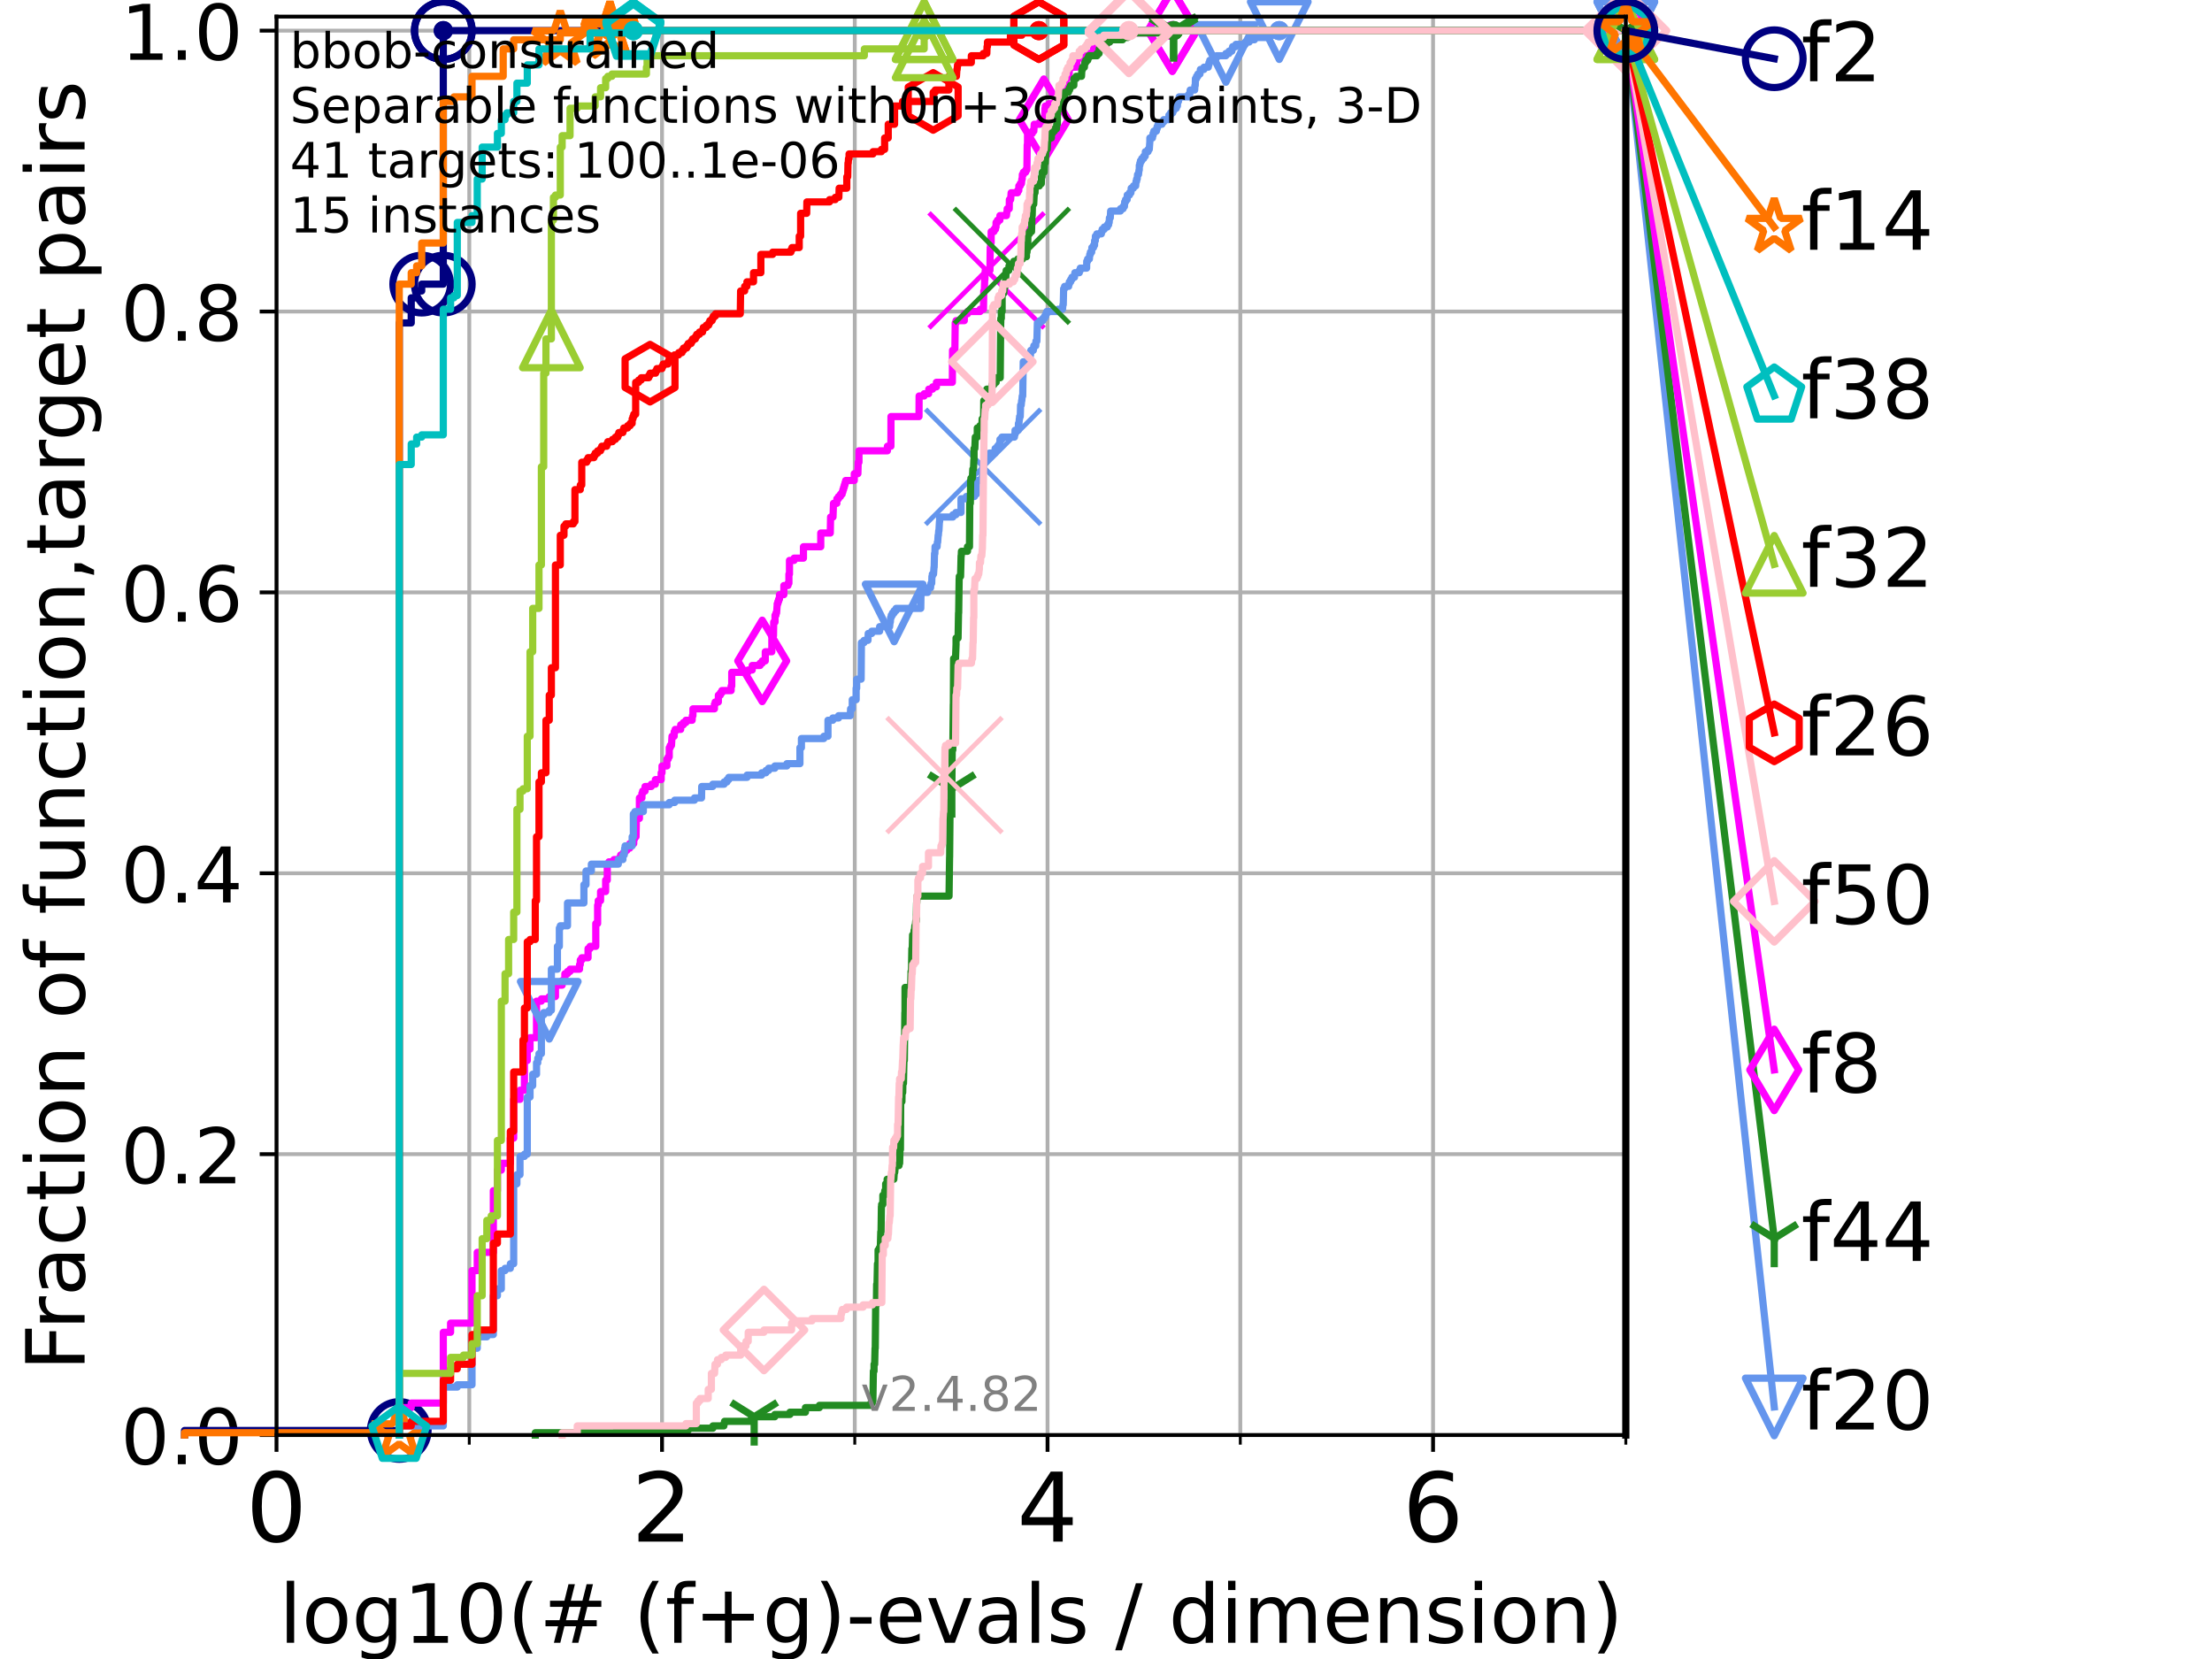 <?xml version="1.0" encoding="utf-8" standalone="no"?>
<!DOCTYPE svg PUBLIC "-//W3C//DTD SVG 1.1//EN"
  "http://www.w3.org/Graphics/SVG/1.1/DTD/svg11.dtd">
<!-- Created with matplotlib (https://matplotlib.org/) -->
<svg height="345.6pt" version="1.1" viewBox="0 0 460.8 345.6" width="460.8pt" xmlns="http://www.w3.org/2000/svg" xmlns:xlink="http://www.w3.org/1999/xlink">
 <defs>
  <style type="text/css">*{stroke-linecap:butt;stroke-linejoin:round;}</style>
 </defs>
 <g id="figure_1">
  <g id="patch_1">
   <path d="M 0 345.6 
L 460.8 345.6 
L 460.8 0 
L 0 0 
z
" style="fill:#ffffff;"/>
  </g>
  <g id="axes_1">
   <g id="patch_2">
    <path d="M 57.6 298.944 
L 338.688 298.944 
L 338.688 3.456 
L 57.6 3.456 
z
" style="fill:#ffffff;"/>
   </g>
   <g id="matplotlib.axis_1">
    <g id="xtick_1">
     <g id="line2d_1">
      <path clip-path="url(#p3be75748d0)" d="M 57.6 298.944 
L 57.6 3.456 
" style="fill:none;stroke:#b0b0b0;stroke-linecap:square;stroke-width:0.8;"/>
     </g>
     <g id="line2d_2">
      <defs>
       <path d="M 0 0 
L 0 3.5 
" id="m997a144d2d" style="stroke:#000000;stroke-width:0.8;"/>
      </defs>
      <g>
       <use style="stroke:#000000;stroke-width:0.8;" x="57.6" xlink:href="#m997a144d2d" y="298.944"/>
      </g>
     </g>
     <g id="text_1">
      <!-- 0 -->
      <g transform="translate(51.237 321.141)scale(0.2 -0.2)">
       <defs>
        <path d="M 31.781 66.406 
Q 24.172 66.406 20.328 58.906 
Q 16.5 51.422 16.5 36.375 
Q 16.5 21.391 20.328 13.891 
Q 24.172 6.391 31.781 6.391 
Q 39.453 6.391 43.281 13.891 
Q 47.125 21.391 47.125 36.375 
Q 47.125 51.422 43.281 58.906 
Q 39.453 66.406 31.781 66.406 
z
M 31.781 74.219 
Q 44.047 74.219 50.516 64.516 
Q 56.984 54.828 56.984 36.375 
Q 56.984 17.969 50.516 8.266 
Q 44.047 -1.422 31.781 -1.422 
Q 19.531 -1.422 13.062 8.266 
Q 6.594 17.969 6.594 36.375 
Q 6.594 54.828 13.062 64.516 
Q 19.531 74.219 31.781 74.219 
z
" id="DejaVuSans-48"/>
       </defs>
       <use xlink:href="#DejaVuSans-48"/>
      </g>
     </g>
    </g>
    <g id="xtick_2">
     <g id="line2d_3">
      <path clip-path="url(#p3be75748d0)" d="M 137.911 298.944 
L 137.911 3.456 
" style="fill:none;stroke:#b0b0b0;stroke-linecap:square;stroke-width:0.8;"/>
     </g>
     <g id="line2d_4">
      <g>
       <use style="stroke:#000000;stroke-width:0.8;" x="137.911" xlink:href="#m997a144d2d" y="298.944"/>
      </g>
     </g>
     <g id="text_2">
      <!-- 2 -->
      <g transform="translate(131.548 321.141)scale(0.2 -0.2)">
       <defs>
        <path d="M 19.188 8.297 
L 53.609 8.297 
L 53.609 0 
L 7.328 0 
L 7.328 8.297 
Q 12.938 14.109 22.625 23.891 
Q 32.328 33.688 34.812 36.531 
Q 39.547 41.844 41.422 45.531 
Q 43.312 49.219 43.312 52.781 
Q 43.312 58.594 39.234 62.25 
Q 35.156 65.922 28.609 65.922 
Q 23.969 65.922 18.812 64.312 
Q 13.672 62.703 7.812 59.422 
L 7.812 69.391 
Q 13.766 71.781 18.938 73 
Q 24.125 74.219 28.422 74.219 
Q 39.75 74.219 46.484 68.547 
Q 53.219 62.891 53.219 53.422 
Q 53.219 48.922 51.531 44.891 
Q 49.859 40.875 45.406 35.406 
Q 44.188 33.984 37.641 27.219 
Q 31.109 20.453 19.188 8.297 
z
" id="DejaVuSans-50"/>
       </defs>
       <use xlink:href="#DejaVuSans-50"/>
      </g>
     </g>
    </g>
    <g id="xtick_3">
     <g id="line2d_5">
      <path clip-path="url(#p3be75748d0)" d="M 218.222 298.944 
L 218.222 3.456 
" style="fill:none;stroke:#b0b0b0;stroke-linecap:square;stroke-width:0.8;"/>
     </g>
     <g id="line2d_6">
      <g>
       <use style="stroke:#000000;stroke-width:0.8;" x="218.222" xlink:href="#m997a144d2d" y="298.944"/>
      </g>
     </g>
     <g id="text_3">
      <!-- 4 -->
      <g transform="translate(211.859 321.141)scale(0.2 -0.2)">
       <defs>
        <path d="M 37.797 64.312 
L 12.891 25.391 
L 37.797 25.391 
z
M 35.203 72.906 
L 47.609 72.906 
L 47.609 25.391 
L 58.016 25.391 
L 58.016 17.188 
L 47.609 17.188 
L 47.609 0 
L 37.797 0 
L 37.797 17.188 
L 4.891 17.188 
L 4.891 26.703 
z
" id="DejaVuSans-52"/>
       </defs>
       <use xlink:href="#DejaVuSans-52"/>
      </g>
     </g>
    </g>
    <g id="xtick_4">
     <g id="line2d_7">
      <path clip-path="url(#p3be75748d0)" d="M 298.533 298.944 
L 298.533 3.456 
" style="fill:none;stroke:#b0b0b0;stroke-linecap:square;stroke-width:0.8;"/>
     </g>
     <g id="line2d_8">
      <g>
       <use style="stroke:#000000;stroke-width:0.8;" x="298.533" xlink:href="#m997a144d2d" y="298.944"/>
      </g>
     </g>
     <g id="text_4">
      <!-- 6 -->
      <g transform="translate(292.17 321.141)scale(0.2 -0.2)">
       <defs>
        <path d="M 33.016 40.375 
Q 26.375 40.375 22.484 35.828 
Q 18.609 31.297 18.609 23.391 
Q 18.609 15.531 22.484 10.953 
Q 26.375 6.391 33.016 6.391 
Q 39.656 6.391 43.531 10.953 
Q 47.406 15.531 47.406 23.391 
Q 47.406 31.297 43.531 35.828 
Q 39.656 40.375 33.016 40.375 
z
M 52.594 71.297 
L 52.594 62.312 
Q 48.875 64.062 45.094 64.984 
Q 41.312 65.922 37.594 65.922 
Q 27.828 65.922 22.672 59.328 
Q 17.531 52.734 16.797 39.406 
Q 19.672 43.656 24.016 45.922 
Q 28.375 48.188 33.594 48.188 
Q 44.578 48.188 50.953 41.516 
Q 57.328 34.859 57.328 23.391 
Q 57.328 12.156 50.688 5.359 
Q 44.047 -1.422 33.016 -1.422 
Q 20.359 -1.422 13.672 8.266 
Q 6.984 17.969 6.984 36.375 
Q 6.984 53.656 15.188 63.938 
Q 23.391 74.219 37.203 74.219 
Q 40.922 74.219 44.703 73.484 
Q 48.484 72.75 52.594 71.297 
z
" id="DejaVuSans-54"/>
       </defs>
       <use xlink:href="#DejaVuSans-54"/>
      </g>
     </g>
    </g>
    <g id="xtick_5">
     <g id="line2d_9">
      <path clip-path="url(#p3be75748d0)" d="M 97.755 298.944 
L 97.755 3.456 
" style="fill:none;stroke:#b0b0b0;stroke-linecap:square;stroke-width:0.8;"/>
     </g>
     <g id="line2d_10">
      <defs>
       <path d="M 0 0 
L 0 2 
" id="mb874132b6d" style="stroke:#000000;stroke-width:0.6;"/>
      </defs>
      <g>
       <use style="stroke:#000000;stroke-width:0.6;" x="97.755" xlink:href="#mb874132b6d" y="298.944"/>
      </g>
     </g>
    </g>
    <g id="xtick_6">
     <g id="line2d_11">
      <path clip-path="url(#p3be75748d0)" d="M 178.066 298.944 
L 178.066 3.456 
" style="fill:none;stroke:#b0b0b0;stroke-linecap:square;stroke-width:0.8;"/>
     </g>
     <g id="line2d_12">
      <g>
       <use style="stroke:#000000;stroke-width:0.6;" x="178.066" xlink:href="#mb874132b6d" y="298.944"/>
      </g>
     </g>
    </g>
    <g id="xtick_7">
     <g id="line2d_13">
      <path clip-path="url(#p3be75748d0)" d="M 258.377 298.944 
L 258.377 3.456 
" style="fill:none;stroke:#b0b0b0;stroke-linecap:square;stroke-width:0.8;"/>
     </g>
     <g id="line2d_14">
      <g>
       <use style="stroke:#000000;stroke-width:0.6;" x="258.377" xlink:href="#mb874132b6d" y="298.944"/>
      </g>
     </g>
    </g>
    <g id="xtick_8">
     <g id="line2d_15">
      <path clip-path="url(#p3be75748d0)" d="M 338.688 298.944 
L 338.688 3.456 
" style="fill:none;stroke:#b0b0b0;stroke-linecap:square;stroke-width:0.8;"/>
     </g>
     <g id="line2d_16">
      <g>
       <use style="stroke:#000000;stroke-width:0.6;" x="338.688" xlink:href="#mb874132b6d" y="298.944"/>
      </g>
     </g>
    </g>
    <g id="text_5">
     <!-- log10(# (f+g)-evals / dimension) -->
     <g transform="translate(58.145 342.218)scale(0.17 -0.17)">
      <defs>
       <path d="M 9.422 75.984 
L 18.406 75.984 
L 18.406 0 
L 9.422 0 
z
" id="DejaVuSans-108"/>
       <path d="M 30.609 48.391 
Q 23.391 48.391 19.188 42.75 
Q 14.984 37.109 14.984 27.297 
Q 14.984 17.484 19.156 11.844 
Q 23.344 6.203 30.609 6.203 
Q 37.797 6.203 41.984 11.859 
Q 46.188 17.531 46.188 27.297 
Q 46.188 37.016 41.984 42.703 
Q 37.797 48.391 30.609 48.391 
z
M 30.609 56 
Q 42.328 56 49.016 48.375 
Q 55.719 40.766 55.719 27.297 
Q 55.719 13.875 49.016 6.219 
Q 42.328 -1.422 30.609 -1.422 
Q 18.844 -1.422 12.172 6.219 
Q 5.516 13.875 5.516 27.297 
Q 5.516 40.766 12.172 48.375 
Q 18.844 56 30.609 56 
z
" id="DejaVuSans-111"/>
       <path d="M 45.406 27.984 
Q 45.406 37.75 41.375 43.109 
Q 37.359 48.484 30.078 48.484 
Q 22.859 48.484 18.828 43.109 
Q 14.797 37.75 14.797 27.984 
Q 14.797 18.266 18.828 12.891 
Q 22.859 7.516 30.078 7.516 
Q 37.359 7.516 41.375 12.891 
Q 45.406 18.266 45.406 27.984 
z
M 54.391 6.781 
Q 54.391 -7.172 48.188 -13.984 
Q 42 -20.797 29.203 -20.797 
Q 24.469 -20.797 20.266 -20.094 
Q 16.062 -19.391 12.109 -17.922 
L 12.109 -9.188 
Q 16.062 -11.328 19.922 -12.344 
Q 23.781 -13.375 27.781 -13.375 
Q 36.625 -13.375 41.016 -8.766 
Q 45.406 -4.156 45.406 5.172 
L 45.406 9.625 
Q 42.625 4.781 38.281 2.391 
Q 33.938 0 27.875 0 
Q 17.828 0 11.672 7.656 
Q 5.516 15.328 5.516 27.984 
Q 5.516 40.672 11.672 48.328 
Q 17.828 56 27.875 56 
Q 33.938 56 38.281 53.609 
Q 42.625 51.219 45.406 46.391 
L 45.406 54.688 
L 54.391 54.688 
z
" id="DejaVuSans-103"/>
       <path d="M 12.406 8.297 
L 28.516 8.297 
L 28.516 63.922 
L 10.984 60.406 
L 10.984 69.391 
L 28.422 72.906 
L 38.281 72.906 
L 38.281 8.297 
L 54.391 8.297 
L 54.391 0 
L 12.406 0 
z
" id="DejaVuSans-49"/>
       <path d="M 31 75.875 
Q 24.469 64.656 21.281 53.656 
Q 18.109 42.672 18.109 31.391 
Q 18.109 20.125 21.312 9.062 
Q 24.516 -2 31 -13.188 
L 23.188 -13.188 
Q 15.875 -1.703 12.234 9.375 
Q 8.594 20.453 8.594 31.391 
Q 8.594 42.281 12.203 53.312 
Q 15.828 64.359 23.188 75.875 
z
" id="DejaVuSans-40"/>
       <path d="M 51.125 44 
L 36.922 44 
L 32.812 27.688 
L 47.125 27.688 
z
M 43.797 71.781 
L 38.719 51.516 
L 52.984 51.516 
L 58.109 71.781 
L 65.922 71.781 
L 60.891 51.516 
L 76.125 51.516 
L 76.125 44 
L 58.984 44 
L 54.984 27.688 
L 70.516 27.688 
L 70.516 20.219 
L 53.078 20.219 
L 48 0 
L 40.188 0 
L 45.219 20.219 
L 30.906 20.219 
L 25.875 0 
L 18.016 0 
L 23.094 20.219 
L 7.719 20.219 
L 7.719 27.688 
L 24.906 27.688 
L 29 44 
L 13.281 44 
L 13.281 51.516 
L 30.906 51.516 
L 35.891 71.781 
z
" id="DejaVuSans-35"/>
       <path id="DejaVuSans-32"/>
       <path d="M 37.109 75.984 
L 37.109 68.5 
L 28.516 68.5 
Q 23.688 68.5 21.797 66.547 
Q 19.922 64.594 19.922 59.516 
L 19.922 54.688 
L 34.719 54.688 
L 34.719 47.703 
L 19.922 47.703 
L 19.922 0 
L 10.891 0 
L 10.891 47.703 
L 2.297 47.703 
L 2.297 54.688 
L 10.891 54.688 
L 10.891 58.5 
Q 10.891 67.625 15.141 71.797 
Q 19.391 75.984 28.609 75.984 
z
" id="DejaVuSans-102"/>
       <path d="M 46 62.703 
L 46 35.5 
L 73.188 35.5 
L 73.188 27.203 
L 46 27.203 
L 46 0 
L 37.797 0 
L 37.797 27.203 
L 10.594 27.203 
L 10.594 35.5 
L 37.797 35.5 
L 37.797 62.703 
z
" id="DejaVuSans-43"/>
       <path d="M 8.016 75.875 
L 15.828 75.875 
Q 23.141 64.359 26.781 53.312 
Q 30.422 42.281 30.422 31.391 
Q 30.422 20.453 26.781 9.375 
Q 23.141 -1.703 15.828 -13.188 
L 8.016 -13.188 
Q 14.5 -2 17.703 9.062 
Q 20.906 20.125 20.906 31.391 
Q 20.906 42.672 17.703 53.656 
Q 14.5 64.656 8.016 75.875 
z
" id="DejaVuSans-41"/>
       <path d="M 4.891 31.391 
L 31.203 31.391 
L 31.203 23.391 
L 4.891 23.391 
z
" id="DejaVuSans-45"/>
       <path d="M 56.203 29.594 
L 56.203 25.203 
L 14.891 25.203 
Q 15.484 15.922 20.484 11.062 
Q 25.484 6.203 34.422 6.203 
Q 39.594 6.203 44.453 7.469 
Q 49.312 8.734 54.109 11.281 
L 54.109 2.781 
Q 49.266 0.734 44.188 -0.344 
Q 39.109 -1.422 33.891 -1.422 
Q 20.797 -1.422 13.156 6.188 
Q 5.516 13.812 5.516 26.812 
Q 5.516 40.234 12.766 48.109 
Q 20.016 56 32.328 56 
Q 43.359 56 49.781 48.891 
Q 56.203 41.797 56.203 29.594 
z
M 47.219 32.234 
Q 47.125 39.594 43.094 43.984 
Q 39.062 48.391 32.422 48.391 
Q 24.906 48.391 20.391 44.141 
Q 15.875 39.891 15.188 32.172 
z
" id="DejaVuSans-101"/>
       <path d="M 2.984 54.688 
L 12.5 54.688 
L 29.594 8.797 
L 46.688 54.688 
L 56.203 54.688 
L 35.688 0 
L 23.484 0 
z
" id="DejaVuSans-118"/>
       <path d="M 34.281 27.484 
Q 23.391 27.484 19.188 25 
Q 14.984 22.516 14.984 16.5 
Q 14.984 11.719 18.141 8.906 
Q 21.297 6.109 26.703 6.109 
Q 34.188 6.109 38.703 11.406 
Q 43.219 16.703 43.219 25.484 
L 43.219 27.484 
z
M 52.203 31.203 
L 52.203 0 
L 43.219 0 
L 43.219 8.297 
Q 40.141 3.328 35.547 0.953 
Q 30.953 -1.422 24.312 -1.422 
Q 15.922 -1.422 10.953 3.297 
Q 6 8.016 6 15.922 
Q 6 25.141 12.172 29.828 
Q 18.359 34.516 30.609 34.516 
L 43.219 34.516 
L 43.219 35.406 
Q 43.219 41.609 39.141 45 
Q 35.062 48.391 27.688 48.391 
Q 23 48.391 18.547 47.266 
Q 14.109 46.141 10.016 43.891 
L 10.016 52.203 
Q 14.938 54.109 19.578 55.047 
Q 24.219 56 28.609 56 
Q 40.484 56 46.344 49.844 
Q 52.203 43.703 52.203 31.203 
z
" id="DejaVuSans-97"/>
       <path d="M 44.281 53.078 
L 44.281 44.578 
Q 40.484 46.531 36.375 47.5 
Q 32.281 48.484 27.875 48.484 
Q 21.188 48.484 17.844 46.438 
Q 14.5 44.391 14.5 40.281 
Q 14.5 37.156 16.891 35.375 
Q 19.281 33.594 26.516 31.984 
L 29.594 31.297 
Q 39.156 29.25 43.188 25.516 
Q 47.219 21.781 47.219 15.094 
Q 47.219 7.469 41.188 3.016 
Q 35.156 -1.422 24.609 -1.422 
Q 20.219 -1.422 15.453 -0.562 
Q 10.688 0.297 5.422 2 
L 5.422 11.281 
Q 10.406 8.688 15.234 7.391 
Q 20.062 6.109 24.812 6.109 
Q 31.156 6.109 34.562 8.281 
Q 37.984 10.453 37.984 14.406 
Q 37.984 18.062 35.516 20.016 
Q 33.062 21.969 24.703 23.781 
L 21.578 24.516 
Q 13.234 26.266 9.516 29.906 
Q 5.812 33.547 5.812 39.891 
Q 5.812 47.609 11.281 51.797 
Q 16.75 56 26.812 56 
Q 31.781 56 36.172 55.266 
Q 40.578 54.547 44.281 53.078 
z
" id="DejaVuSans-115"/>
       <path d="M 25.391 72.906 
L 33.688 72.906 
L 8.297 -9.281 
L 0 -9.281 
z
" id="DejaVuSans-47"/>
       <path d="M 45.406 46.391 
L 45.406 75.984 
L 54.391 75.984 
L 54.391 0 
L 45.406 0 
L 45.406 8.203 
Q 42.578 3.328 38.25 0.953 
Q 33.938 -1.422 27.875 -1.422 
Q 17.969 -1.422 11.734 6.484 
Q 5.516 14.406 5.516 27.297 
Q 5.516 40.188 11.734 48.094 
Q 17.969 56 27.875 56 
Q 33.938 56 38.25 53.625 
Q 42.578 51.266 45.406 46.391 
z
M 14.797 27.297 
Q 14.797 17.391 18.875 11.75 
Q 22.953 6.109 30.078 6.109 
Q 37.203 6.109 41.297 11.75 
Q 45.406 17.391 45.406 27.297 
Q 45.406 37.203 41.297 42.844 
Q 37.203 48.484 30.078 48.484 
Q 22.953 48.484 18.875 42.844 
Q 14.797 37.203 14.797 27.297 
z
" id="DejaVuSans-100"/>
       <path d="M 9.422 54.688 
L 18.406 54.688 
L 18.406 0 
L 9.422 0 
z
M 9.422 75.984 
L 18.406 75.984 
L 18.406 64.594 
L 9.422 64.594 
z
" id="DejaVuSans-105"/>
       <path d="M 52 44.188 
Q 55.375 50.25 60.062 53.125 
Q 64.75 56 71.094 56 
Q 79.641 56 84.281 50.016 
Q 88.922 44.047 88.922 33.016 
L 88.922 0 
L 79.891 0 
L 79.891 32.719 
Q 79.891 40.578 77.094 44.375 
Q 74.312 48.188 68.609 48.188 
Q 61.625 48.188 57.562 43.547 
Q 53.516 38.922 53.516 30.906 
L 53.516 0 
L 44.484 0 
L 44.484 32.719 
Q 44.484 40.625 41.703 44.406 
Q 38.922 48.188 33.109 48.188 
Q 26.219 48.188 22.156 43.531 
Q 18.109 38.875 18.109 30.906 
L 18.109 0 
L 9.078 0 
L 9.078 54.688 
L 18.109 54.688 
L 18.109 46.188 
Q 21.188 51.219 25.484 53.609 
Q 29.781 56 35.688 56 
Q 41.656 56 45.828 52.969 
Q 50 49.953 52 44.188 
z
" id="DejaVuSans-109"/>
       <path d="M 54.891 33.016 
L 54.891 0 
L 45.906 0 
L 45.906 32.719 
Q 45.906 40.484 42.875 44.328 
Q 39.844 48.188 33.797 48.188 
Q 26.516 48.188 22.312 43.547 
Q 18.109 38.922 18.109 30.906 
L 18.109 0 
L 9.078 0 
L 9.078 54.688 
L 18.109 54.688 
L 18.109 46.188 
Q 21.344 51.125 25.703 53.562 
Q 30.078 56 35.797 56 
Q 45.219 56 50.047 50.172 
Q 54.891 44.344 54.891 33.016 
z
" id="DejaVuSans-110"/>
      </defs>
      <use xlink:href="#DejaVuSans-108"/>
      <use x="27.783" xlink:href="#DejaVuSans-111"/>
      <use x="88.965" xlink:href="#DejaVuSans-103"/>
      <use x="152.441" xlink:href="#DejaVuSans-49"/>
      <use x="216.064" xlink:href="#DejaVuSans-48"/>
      <use x="279.688" xlink:href="#DejaVuSans-40"/>
      <use x="318.701" xlink:href="#DejaVuSans-35"/>
      <use x="402.49" xlink:href="#DejaVuSans-32"/>
      <use x="434.277" xlink:href="#DejaVuSans-40"/>
      <use x="473.291" xlink:href="#DejaVuSans-102"/>
      <use x="508.496" xlink:href="#DejaVuSans-43"/>
      <use x="592.285" xlink:href="#DejaVuSans-103"/>
      <use x="655.762" xlink:href="#DejaVuSans-41"/>
      <use x="694.775" xlink:href="#DejaVuSans-45"/>
      <use x="730.859" xlink:href="#DejaVuSans-101"/>
      <use x="792.383" xlink:href="#DejaVuSans-118"/>
      <use x="851.562" xlink:href="#DejaVuSans-97"/>
      <use x="912.842" xlink:href="#DejaVuSans-108"/>
      <use x="940.625" xlink:href="#DejaVuSans-115"/>
      <use x="992.725" xlink:href="#DejaVuSans-32"/>
      <use x="1024.512" xlink:href="#DejaVuSans-47"/>
      <use x="1058.203" xlink:href="#DejaVuSans-32"/>
      <use x="1089.99" xlink:href="#DejaVuSans-100"/>
      <use x="1153.467" xlink:href="#DejaVuSans-105"/>
      <use x="1181.25" xlink:href="#DejaVuSans-109"/>
      <use x="1278.662" xlink:href="#DejaVuSans-101"/>
      <use x="1340.186" xlink:href="#DejaVuSans-110"/>
      <use x="1403.564" xlink:href="#DejaVuSans-115"/>
      <use x="1455.664" xlink:href="#DejaVuSans-105"/>
      <use x="1483.447" xlink:href="#DejaVuSans-111"/>
      <use x="1544.629" xlink:href="#DejaVuSans-110"/>
      <use x="1608.008" xlink:href="#DejaVuSans-41"/>
     </g>
    </g>
   </g>
   <g id="matplotlib.axis_2">
    <g id="ytick_1">
     <g id="line2d_17">
      <path clip-path="url(#p3be75748d0)" d="M 57.6 298.944 
L 338.688 298.944 
" style="fill:none;stroke:#b0b0b0;stroke-linecap:square;stroke-width:0.8;"/>
     </g>
     <g id="line2d_18">
      <defs>
       <path d="M 0 0 
L -3.5 0 
" id="m41bb2e3da4" style="stroke:#000000;stroke-width:0.8;"/>
      </defs>
      <g>
       <use style="stroke:#000000;stroke-width:0.8;" x="57.6" xlink:href="#m41bb2e3da4" y="298.944"/>
      </g>
     </g>
     <g id="text_6">
      <!-- 0.0 -->
      <g transform="translate(25.155 305.023)scale(0.16 -0.16)">
       <defs>
        <path d="M 10.688 12.406 
L 21 12.406 
L 21 0 
L 10.688 0 
z
" id="DejaVuSans-46"/>
       </defs>
       <use xlink:href="#DejaVuSans-48"/>
       <use x="63.623" xlink:href="#DejaVuSans-46"/>
       <use x="95.41" xlink:href="#DejaVuSans-48"/>
      </g>
     </g>
    </g>
    <g id="ytick_2">
     <g id="line2d_19">
      <path clip-path="url(#p3be75748d0)" d="M 57.6 240.432 
L 338.688 240.432 
" style="fill:none;stroke:#b0b0b0;stroke-linecap:square;stroke-width:0.8;"/>
     </g>
     <g id="line2d_20">
      <g>
       <use style="stroke:#000000;stroke-width:0.8;" x="57.6" xlink:href="#m41bb2e3da4" y="240.432"/>
      </g>
     </g>
     <g id="text_7">
      <!-- 0.2 -->
      <g transform="translate(25.155 246.51)scale(0.16 -0.16)">
       <use xlink:href="#DejaVuSans-48"/>
       <use x="63.623" xlink:href="#DejaVuSans-46"/>
       <use x="95.41" xlink:href="#DejaVuSans-50"/>
      </g>
     </g>
    </g>
    <g id="ytick_3">
     <g id="line2d_21">
      <path clip-path="url(#p3be75748d0)" d="M 57.6 181.919 
L 338.688 181.919 
" style="fill:none;stroke:#b0b0b0;stroke-linecap:square;stroke-width:0.8;"/>
     </g>
     <g id="line2d_22">
      <g>
       <use style="stroke:#000000;stroke-width:0.8;" x="57.6" xlink:href="#m41bb2e3da4" y="181.919"/>
      </g>
     </g>
     <g id="text_8">
      <!-- 0.4 -->
      <g transform="translate(25.155 187.998)scale(0.16 -0.16)">
       <use xlink:href="#DejaVuSans-48"/>
       <use x="63.623" xlink:href="#DejaVuSans-46"/>
       <use x="95.41" xlink:href="#DejaVuSans-52"/>
      </g>
     </g>
    </g>
    <g id="ytick_4">
     <g id="line2d_23">
      <path clip-path="url(#p3be75748d0)" d="M 57.6 123.407 
L 338.688 123.407 
" style="fill:none;stroke:#b0b0b0;stroke-linecap:square;stroke-width:0.8;"/>
     </g>
     <g id="line2d_24">
      <g>
       <use style="stroke:#000000;stroke-width:0.8;" x="57.6" xlink:href="#m41bb2e3da4" y="123.407"/>
      </g>
     </g>
     <g id="text_9">
      <!-- 0.6 -->
      <g transform="translate(25.155 129.485)scale(0.16 -0.16)">
       <use xlink:href="#DejaVuSans-48"/>
       <use x="63.623" xlink:href="#DejaVuSans-46"/>
       <use x="95.41" xlink:href="#DejaVuSans-54"/>
      </g>
     </g>
    </g>
    <g id="ytick_5">
     <g id="line2d_25">
      <path clip-path="url(#p3be75748d0)" d="M 57.6 64.894 
L 338.688 64.894 
" style="fill:none;stroke:#b0b0b0;stroke-linecap:square;stroke-width:0.8;"/>
     </g>
     <g id="line2d_26">
      <g>
       <use style="stroke:#000000;stroke-width:0.8;" x="57.6" xlink:href="#m41bb2e3da4" y="64.894"/>
      </g>
     </g>
     <g id="text_10">
      <!-- 0.8 -->
      <g transform="translate(25.155 70.973)scale(0.16 -0.16)">
       <defs>
        <path d="M 31.781 34.625 
Q 24.75 34.625 20.719 30.859 
Q 16.703 27.094 16.703 20.516 
Q 16.703 13.922 20.719 10.156 
Q 24.75 6.391 31.781 6.391 
Q 38.812 6.391 42.859 10.172 
Q 46.922 13.969 46.922 20.516 
Q 46.922 27.094 42.891 30.859 
Q 38.875 34.625 31.781 34.625 
z
M 21.922 38.812 
Q 15.578 40.375 12.031 44.719 
Q 8.5 49.078 8.5 55.328 
Q 8.5 64.062 14.719 69.141 
Q 20.953 74.219 31.781 74.219 
Q 42.672 74.219 48.875 69.141 
Q 55.078 64.062 55.078 55.328 
Q 55.078 49.078 51.531 44.719 
Q 48 40.375 41.703 38.812 
Q 48.828 37.156 52.797 32.312 
Q 56.781 27.484 56.781 20.516 
Q 56.781 9.906 50.312 4.234 
Q 43.844 -1.422 31.781 -1.422 
Q 19.734 -1.422 13.25 4.234 
Q 6.781 9.906 6.781 20.516 
Q 6.781 27.484 10.781 32.312 
Q 14.797 37.156 21.922 38.812 
z
M 18.312 54.391 
Q 18.312 48.734 21.844 45.562 
Q 25.391 42.391 31.781 42.391 
Q 38.141 42.391 41.719 45.562 
Q 45.312 48.734 45.312 54.391 
Q 45.312 60.062 41.719 63.234 
Q 38.141 66.406 31.781 66.406 
Q 25.391 66.406 21.844 63.234 
Q 18.312 60.062 18.312 54.391 
z
" id="DejaVuSans-56"/>
       </defs>
       <use xlink:href="#DejaVuSans-48"/>
       <use x="63.623" xlink:href="#DejaVuSans-46"/>
       <use x="95.41" xlink:href="#DejaVuSans-56"/>
      </g>
     </g>
    </g>
    <g id="ytick_6">
     <g id="line2d_27">
      <path clip-path="url(#p3be75748d0)" d="M 57.6 6.382 
L 338.688 6.382 
" style="fill:none;stroke:#b0b0b0;stroke-linecap:square;stroke-width:0.8;"/>
     </g>
     <g id="line2d_28">
      <g>
       <use style="stroke:#000000;stroke-width:0.8;" x="57.6" xlink:href="#m41bb2e3da4" y="6.382"/>
      </g>
     </g>
     <g id="text_11">
      <!-- 1.0 -->
      <g transform="translate(25.155 12.46)scale(0.16 -0.16)">
       <use xlink:href="#DejaVuSans-49"/>
       <use x="63.623" xlink:href="#DejaVuSans-46"/>
       <use x="95.41" xlink:href="#DejaVuSans-48"/>
      </g>
     </g>
    </g>
    <g id="text_12">
     <!-- Fraction of function,target pairs -->
     <g transform="translate(17.62 285.585)rotate(-90)scale(0.17 -0.17)">
      <defs>
       <path d="M 9.812 72.906 
L 51.703 72.906 
L 51.703 64.594 
L 19.672 64.594 
L 19.672 43.109 
L 48.578 43.109 
L 48.578 34.812 
L 19.672 34.812 
L 19.672 0 
L 9.812 0 
z
" id="DejaVuSans-70"/>
       <path d="M 41.109 46.297 
Q 39.594 47.172 37.812 47.578 
Q 36.031 48 33.891 48 
Q 26.266 48 22.188 43.047 
Q 18.109 38.094 18.109 28.812 
L 18.109 0 
L 9.078 0 
L 9.078 54.688 
L 18.109 54.688 
L 18.109 46.188 
Q 20.953 51.172 25.484 53.578 
Q 30.031 56 36.531 56 
Q 37.453 56 38.578 55.875 
Q 39.703 55.766 41.062 55.516 
z
" id="DejaVuSans-114"/>
       <path d="M 48.781 52.594 
L 48.781 44.188 
Q 44.969 46.297 41.141 47.344 
Q 37.312 48.391 33.406 48.391 
Q 24.656 48.391 19.812 42.844 
Q 14.984 37.312 14.984 27.297 
Q 14.984 17.281 19.812 11.734 
Q 24.656 6.203 33.406 6.203 
Q 37.312 6.203 41.141 7.25 
Q 44.969 8.297 48.781 10.406 
L 48.781 2.094 
Q 45.016 0.344 40.984 -0.531 
Q 36.969 -1.422 32.422 -1.422 
Q 20.062 -1.422 12.781 6.344 
Q 5.516 14.109 5.516 27.297 
Q 5.516 40.672 12.859 48.328 
Q 20.219 56 33.016 56 
Q 37.156 56 41.109 55.141 
Q 45.062 54.297 48.781 52.594 
z
" id="DejaVuSans-99"/>
       <path d="M 18.312 70.219 
L 18.312 54.688 
L 36.812 54.688 
L 36.812 47.703 
L 18.312 47.703 
L 18.312 18.016 
Q 18.312 11.328 20.141 9.422 
Q 21.969 7.516 27.594 7.516 
L 36.812 7.516 
L 36.812 0 
L 27.594 0 
Q 17.188 0 13.234 3.875 
Q 9.281 7.766 9.281 18.016 
L 9.281 47.703 
L 2.688 47.703 
L 2.688 54.688 
L 9.281 54.688 
L 9.281 70.219 
z
" id="DejaVuSans-116"/>
       <path d="M 8.5 21.578 
L 8.5 54.688 
L 17.484 54.688 
L 17.484 21.922 
Q 17.484 14.156 20.5 10.266 
Q 23.531 6.391 29.594 6.391 
Q 36.859 6.391 41.078 11.031 
Q 45.312 15.672 45.312 23.688 
L 45.312 54.688 
L 54.297 54.688 
L 54.297 0 
L 45.312 0 
L 45.312 8.406 
Q 42.047 3.422 37.719 1 
Q 33.406 -1.422 27.688 -1.422 
Q 18.266 -1.422 13.375 4.438 
Q 8.5 10.297 8.5 21.578 
z
M 31.109 56 
z
" id="DejaVuSans-117"/>
       <path d="M 11.719 12.406 
L 22.016 12.406 
L 22.016 4 
L 14.016 -11.625 
L 7.719 -11.625 
L 11.719 4 
z
" id="DejaVuSans-44"/>
       <path d="M 18.109 8.203 
L 18.109 -20.797 
L 9.078 -20.797 
L 9.078 54.688 
L 18.109 54.688 
L 18.109 46.391 
Q 20.953 51.266 25.266 53.625 
Q 29.594 56 35.594 56 
Q 45.562 56 51.781 48.094 
Q 58.016 40.188 58.016 27.297 
Q 58.016 14.406 51.781 6.484 
Q 45.562 -1.422 35.594 -1.422 
Q 29.594 -1.422 25.266 0.953 
Q 20.953 3.328 18.109 8.203 
z
M 48.688 27.297 
Q 48.688 37.203 44.609 42.844 
Q 40.531 48.484 33.406 48.484 
Q 26.266 48.484 22.188 42.844 
Q 18.109 37.203 18.109 27.297 
Q 18.109 17.391 22.188 11.75 
Q 26.266 6.109 33.406 6.109 
Q 40.531 6.109 44.609 11.75 
Q 48.688 17.391 48.688 27.297 
z
" id="DejaVuSans-112"/>
      </defs>
      <use xlink:href="#DejaVuSans-70"/>
      <use x="50.27" xlink:href="#DejaVuSans-114"/>
      <use x="91.383" xlink:href="#DejaVuSans-97"/>
      <use x="152.662" xlink:href="#DejaVuSans-99"/>
      <use x="207.643" xlink:href="#DejaVuSans-116"/>
      <use x="246.852" xlink:href="#DejaVuSans-105"/>
      <use x="274.635" xlink:href="#DejaVuSans-111"/>
      <use x="335.816" xlink:href="#DejaVuSans-110"/>
      <use x="399.195" xlink:href="#DejaVuSans-32"/>
      <use x="430.982" xlink:href="#DejaVuSans-111"/>
      <use x="492.164" xlink:href="#DejaVuSans-102"/>
      <use x="527.369" xlink:href="#DejaVuSans-32"/>
      <use x="559.156" xlink:href="#DejaVuSans-102"/>
      <use x="594.361" xlink:href="#DejaVuSans-117"/>
      <use x="657.74" xlink:href="#DejaVuSans-110"/>
      <use x="721.119" xlink:href="#DejaVuSans-99"/>
      <use x="776.1" xlink:href="#DejaVuSans-116"/>
      <use x="815.309" xlink:href="#DejaVuSans-105"/>
      <use x="843.092" xlink:href="#DejaVuSans-111"/>
      <use x="904.273" xlink:href="#DejaVuSans-110"/>
      <use x="967.652" xlink:href="#DejaVuSans-44"/>
      <use x="999.439" xlink:href="#DejaVuSans-116"/>
      <use x="1038.648" xlink:href="#DejaVuSans-97"/>
      <use x="1099.928" xlink:href="#DejaVuSans-114"/>
      <use x="1139.291" xlink:href="#DejaVuSans-103"/>
      <use x="1202.768" xlink:href="#DejaVuSans-101"/>
      <use x="1264.291" xlink:href="#DejaVuSans-116"/>
      <use x="1303.5" xlink:href="#DejaVuSans-32"/>
      <use x="1335.287" xlink:href="#DejaVuSans-112"/>
      <use x="1398.764" xlink:href="#DejaVuSans-97"/>
      <use x="1460.043" xlink:href="#DejaVuSans-105"/>
      <use x="1487.826" xlink:href="#DejaVuSans-114"/>
      <use x="1528.939" xlink:href="#DejaVuSans-115"/>
     </g>
    </g>
   </g>
   <g id="line2d_29">
    <defs>
     <path d="M 0 1.5 
C 0.398 1.5 0.779 1.342 1.061 1.061 
C 1.342 0.779 1.5 0.398 1.5 0 
C 1.5 -0.398 1.342 -0.779 1.061 -1.061 
C 0.779 -1.342 0.398 -1.5 0 -1.5 
C -0.398 -1.5 -0.779 -1.342 -1.061 -1.061 
C -1.342 -0.779 -1.5 -0.398 -1.5 0 
C -1.5 0.398 -1.342 0.779 -1.061 1.061 
C -0.779 1.342 -0.398 1.5 0 1.5 
z
" id="m65acdc58d9" style="stroke:#000080;"/>
    </defs>
    <g>
     <use style="fill:#000080;stroke:#000080;" x="92.347" xlink:href="#m65acdc58d9" y="6.382"/>
     <use style="fill:#000080;stroke:#000080;" x="92.347" xlink:href="#m65acdc58d9" y="6.382"/>
    </g>
   </g>
   <g id="line2d_30">
    <path d="M 38.441 298.944 
L 38.441 297.993 
L 83.172 297.993 
L 83.172 67.273 
L 85.667 67.273 
L 85.667 62.04 
L 86.793 62.04 
L 86.793 60.613 
L 87.85 60.613 
L 87.85 59.186 
L 92.347 59.186 
L 92.347 6.382 
L 338.688 6.382 
" style="fill:none;stroke:#000080;stroke-linecap:square;stroke-width:1.5;"/>
   </g>
   <g id="line2d_31">
    <defs>
     <path d="M 0 6 
C 1.591 6 3.117 5.368 4.243 4.243 
C 5.368 3.117 6 1.591 6 0 
C 6 -1.591 5.368 -3.117 4.243 -4.243 
C 3.117 -5.368 1.591 -6 0 -6 
C -1.591 -6 -3.117 -5.368 -4.243 -4.243 
C -5.368 -3.117 -6 -1.591 -6 0 
C -6 1.591 -5.368 3.117 -4.243 4.243 
C -3.117 5.368 -1.591 6 0 6 
z
" id="m4566ab4804" style="stroke:#000080;stroke-width:1.5;"/>
    </defs>
    <g>
     <use style="fill-opacity:0;stroke:#000080;stroke-width:1.5;" x="83.172" xlink:href="#m4566ab4804" y="297.993"/>
     <use style="fill-opacity:0;stroke:#000080;stroke-width:1.5;" x="87.85" xlink:href="#m4566ab4804" y="59.186"/>
     <use style="fill-opacity:0;stroke:#000080;stroke-width:1.5;" x="92.347" xlink:href="#m4566ab4804" y="59.186"/>
     <use style="fill-opacity:0;stroke:#000080;stroke-width:1.5;" x="92.347" xlink:href="#m4566ab4804" y="6.382"/>
     <use style="fill-opacity:0;stroke:#000080;stroke-width:1.5;" x="92.347" xlink:href="#m4566ab4804" y="6.382"/>
     <use style="fill-opacity:0;stroke:#000080;stroke-width:1.5;" x="338.688" xlink:href="#m4566ab4804" y="6.382"/>
    </g>
   </g>
   <g id="line2d_32">
    <path style="fill:none;stroke:#000080;stroke-linecap:square;stroke-width:1.5;"/>
    <g/>
   </g>
   <g id="line2d_33">
    <defs>
     <path d="M 0 1.5 
C 0.398 1.5 0.779 1.342 1.061 1.061 
C 1.342 0.779 1.5 0.398 1.5 0 
C 1.5 -0.398 1.342 -0.779 1.061 -1.061 
C 0.779 -1.342 0.398 -1.5 0 -1.5 
C -0.398 -1.5 -0.779 -1.342 -1.061 -1.061 
C -1.342 -0.779 -1.5 -0.398 -1.5 0 
C -1.5 0.398 -1.342 0.779 -1.061 1.061 
C -0.779 1.342 -0.398 1.5 0 1.5 
z
" id="m1d21c9b942" style="stroke:#ff00ff;"/>
    </defs>
    <g>
     <use style="fill:#ff00ff;stroke:#ff00ff;" x="244.22" xlink:href="#m1d21c9b942" y="6.382"/>
     <use style="fill:#ff00ff;stroke:#ff00ff;" x="244.22" xlink:href="#m1d21c9b942" y="6.382"/>
    </g>
   </g>
   <g id="line2d_34">
    <path d="M 83.172 298.944 
L 83.172 293.235 
L 85.667 293.235 
L 85.667 292.284 
L 92.347 292.284 
L 92.347 277.537 
L 93.864 277.537 
L 93.864 275.634 
L 98.327 275.634 
L 98.327 264.693 
L 99.418 264.693 
L 99.418 260.887 
L 102.772 260.887 
L 102.772 248.043 
L 103.623 248.043 
L 103.623 243.762 
L 104.435 243.762 
L 104.435 242.334 
L 106.312 242.334 
L 106.312 237.102 
L 107.009 237.102 
L 107.009 229.014 
L 108.326 229.014 
L 108.326 227.112 
L 109.252 227.112 
L 109.252 220.927 
L 109.843 220.927 
L 109.843 218.549 
L 110.415 218.549 
L 110.415 216.17 
L 111.768 216.17 
L 111.768 208.559 
L 112.779 208.559 
L 112.779 208.083 
L 114.419 208.083 
L 114.419 207.607 
L 115.711 207.607 
L 115.711 205.229 
L 117.107 205.229 
L 117.107 204.277 
L 117.673 204.277 
L 117.673 202.85 
L 118.221 202.85 
L 118.221 202.375 
L 118.752 202.375 
L 118.752 201.899 
L 120.728 201.899 
L 120.728 200.947 
L 120.883 200.947 
L 120.883 199.996 
L 121.189 199.996 
L 121.189 199.52 
L 122.503 199.52 
L 122.503 197.618 
L 122.92 197.618 
L 122.92 197.142 
L 124.114 197.142 
L 124.114 192.385 
L 124.495 192.385 
L 124.495 188.579 
L 124.62 188.579 
L 124.62 187.628 
L 125.111 187.628 
L 125.111 185.725 
L 126.168 185.725 
L 126.168 183.346 
L 126.507 183.346 
L 126.507 180.016 
L 126.839 180.016 
L 126.839 179.54 
L 127.903 179.54 
L 127.903 179.065 
L 129.099 179.065 
L 129.099 178.589 
L 129.291 178.589 
L 129.291 178.113 
L 129.853 178.113 
L 129.853 177.638 
L 130.128 177.638 
L 130.128 177.162 
L 130.576 177.162 
L 130.576 176.686 
L 131.185 176.686 
L 131.185 175.735 
L 132.02 175.735 
L 132.02 174.783 
L 132.182 174.783 
L 132.182 174.308 
L 132.502 174.308 
L 132.581 170.502 
L 133.201 170.502 
L 133.201 166.221 
L 133.726 166.221 
L 133.726 165.269 
L 133.873 165.269 
L 133.873 164.793 
L 134.379 164.793 
L 134.379 163.842 
L 135.682 163.842 
L 135.682 163.366 
L 136.52 163.366 
L 136.52 162.415 
L 137.736 162.415 
L 137.736 160.988 
L 137.911 160.988 
L 137.911 159.561 
L 138.927 159.561 
L 138.927 158.133 
L 139.199 158.133 
L 139.199 157.658 
L 139.414 157.658 
L 139.414 155.755 
L 139.626 155.755 
L 139.626 155.279 
L 139.887 155.279 
L 139.991 153.376 
L 140.449 153.376 
L 140.449 152.425 
L 140.649 152.425 
L 140.649 151.949 
L 141.802 151.949 
L 141.802 150.998 
L 142.352 150.998 
L 142.352 150.522 
L 142.884 150.522 
L 142.884 150.046 
L 144.189 150.046 
L 144.23 149.095 
L 144.351 149.095 
L 144.351 147.668 
L 148.827 147.668 
L 148.827 146.716 
L 148.982 146.716 
L 148.982 146.241 
L 149.647 146.241 
L 149.647 144.814 
L 150.057 144.814 
L 150.057 144.338 
L 150.373 144.338 
L 150.373 143.862 
L 152.309 143.862 
L 152.309 142.911 
L 152.436 142.911 
L 152.436 140.056 
L 155.804 140.056 
L 155.804 139.581 
L 156.698 139.581 
L 156.698 138.629 
L 158.34 138.629 
L 158.34 138.154 
L 158.785 138.154 
L 158.785 137.678 
L 159.423 137.678 
L 159.423 135.775 
L 160.79 135.775 
L 160.79 132.445 
L 161.131 132.445 
L 161.177 129.591 
L 161.45 129.591 
L 161.45 128.164 
L 161.645 128.164 
L 161.645 127.688 
L 161.779 127.688 
L 161.882 126.261 
L 161.897 126.261 
L 161.897 125.785 
L 162.043 125.785 
L 162.043 125.309 
L 162.203 125.309 
L 162.203 124.834 
L 162.375 124.834 
L 162.375 123.882 
L 163.294 123.882 
L 163.294 121.979 
L 164.154 121.979 
L 164.154 121.504 
L 164.346 121.504 
L 164.346 119.601 
L 164.461 119.601 
L 164.461 116.747 
L 165.423 116.747 
L 165.423 116.271 
L 167.374 116.271 
L 167.374 113.892 
L 170.978 113.892 
L 170.978 111.038 
L 172.964 111.038 
L 173.026 107.708 
L 173.531 107.708 
L 173.629 104.854 
L 174.334 104.854 
L 174.334 103.902 
L 174.683 103.902 
L 174.683 103.427 
L 175.088 103.427 
L 175.088 102.951 
L 175.436 102.951 
L 175.436 102.475 
L 175.584 102.475 
L 175.584 102 
L 175.731 102 
L 175.731 101.524 
L 175.877 101.524 
L 175.877 101.048 
L 176.021 101.048 
L 176.021 100.572 
L 176.164 100.572 
L 176.164 100.097 
L 177.961 100.097 
L 177.961 98.67 
L 178.717 98.67 
L 178.778 96.291 
L 178.939 96.291 
L 178.939 93.912 
L 184.864 93.912 
L 184.864 92.961 
L 185.592 92.961 
L 185.608 86.777 
L 191.445 86.777 
L 191.469 82.495 
L 192.518 82.495 
L 192.518 82.02 
L 193.455 82.02 
L 193.476 81.068 
L 194.279 81.068 
L 194.279 80.593 
L 195.071 80.593 
L 195.071 79.641 
L 198.391 79.641 
L 198.431 72.981 
L 198.919 72.981 
L 198.988 67.273 
L 199.165 67.273 
L 199.165 66.797 
L 200.881 66.797 
L 200.881 65.37 
L 201.553 65.37 
L 201.553 64.894 
L 204.176 64.894 
L 204.176 64.418 
L 204.873 64.418 
L 204.937 60.613 
L 205.052 60.613 
L 205.13 58.234 
L 205.174 58.234 
L 205.243 56.331 
L 206.222 56.331 
L 206.281 51.574 
L 206.334 51.574 
L 206.396 50.623 
L 206.47 50.623 
L 206.479 48.244 
L 207.059 48.244 
L 207.059 47.768 
L 207.377 47.768 
L 207.377 47.293 
L 207.496 47.293 
L 207.496 46.341 
L 207.798 46.341 
L 207.798 45.866 
L 208.291 45.866 
L 208.302 44.914 
L 209.663 44.914 
L 209.772 43.963 
L 209.815 43.963 
L 209.815 43.487 
L 210.239 43.487 
L 210.269 41.584 
L 210.536 41.584 
L 210.639 40.157 
L 211.985 40.157 
L 211.985 39.681 
L 212.238 39.681 
L 212.244 38.73 
L 212.532 38.73 
L 212.532 38.254 
L 212.789 38.254 
L 212.873 37.303 
L 212.949 37.303 
L 212.976 36.351 
L 213.19 36.351 
L 213.19 35.876 
L 213.666 35.876 
L 213.666 35.4 
L 213.92 35.4 
L 213.984 30.167 
L 214.046 30.167 
L 214.053 28.264 
L 214.224 28.264 
L 214.224 27.789 
L 215.046 27.789 
L 215.046 27.313 
L 215.37 27.313 
L 215.444 25.886 
L 216.585 25.886 
L 216.585 25.41 
L 217.219 25.41 
L 217.219 24.934 
L 217.445 24.934 
L 217.445 24.459 
L 217.623 24.459 
L 217.689 22.556 
L 217.754 22.556 
L 217.754 22.08 
L 218.516 22.08 
L 218.516 21.604 
L 220.023 21.604 
L 220.042 20.653 
L 220.865 20.653 
L 220.908 19.702 
L 221.393 19.702 
L 221.473 18.75 
L 221.86 18.75 
L 221.892 17.323 
L 222.037 17.323 
L 222.105 16.372 
L 222.339 16.372 
L 222.339 15.896 
L 222.684 15.896 
L 222.782 14.469 
L 222.799 14.469 
L 222.799 13.993 
L 224.305 13.993 
L 224.365 12.09 
L 225.149 12.09 
L 225.149 11.614 
L 226.446 11.614 
L 226.446 11.139 
L 227.699 11.139 
L 227.769 10.187 
L 227.951 10.187 
L 227.951 9.712 
L 228.735 9.712 
L 228.735 9.236 
L 229.776 9.236 
L 229.776 8.76 
L 231.094 8.76 
L 231.108 7.809 
L 233.046 7.809 
L 233.046 7.333 
L 234.528 7.333 
L 234.528 6.857 
L 244.22 6.857 
L 244.22 6.382 
L 338.688 6.382 
L 338.688 6.382 
" style="fill:none;stroke:#ff00ff;stroke-linecap:square;stroke-width:1.5;"/>
   </g>
   <g id="line2d_35">
    <defs>
     <path d="M -0 8.485 
L 5.091 0 
L 0 -8.485 
L -5.091 -0 
z
" id="m54dede84e9" style="stroke:#ff00ff;stroke-linejoin:miter;stroke-width:1.5;"/>
    </defs>
    <g>
     <use style="fill-opacity:0;stroke:#ff00ff;stroke-linejoin:miter;stroke-width:1.5;" x="158.785" xlink:href="#m54dede84e9" y="137.678"/>
     <use style="fill-opacity:0;stroke:#ff00ff;stroke-linejoin:miter;stroke-width:1.5;" x="217.445" xlink:href="#m54dede84e9" y="24.934"/>
     <use style="fill-opacity:0;stroke:#ff00ff;stroke-linejoin:miter;stroke-width:1.5;" x="244.22" xlink:href="#m54dede84e9" y="6.382"/>
     <use style="fill-opacity:0;stroke:#ff00ff;stroke-linejoin:miter;stroke-width:1.5;" x="244.22" xlink:href="#m54dede84e9" y="6.382"/>
     <use style="fill-opacity:0;stroke:#ff00ff;stroke-linejoin:miter;stroke-width:1.5;" x="338.688" xlink:href="#m54dede84e9" y="6.382"/>
    </g>
   </g>
   <g id="line2d_36">
    <path style="fill:none;stroke:#ff00ff;stroke-linecap:square;stroke-width:1.5;"/>
    <g/>
   </g>
   <g id="line2d_37">
    <path clip-path="url(#p3be75748d0)" d="M 205.523 56.331 
" style="fill:none;stroke:#ff00ff;stroke-linecap:square;stroke-width:1.5;"/>
    <defs>
     <path d="M -12 12 
L 12 -12 
M -12 -12 
L 12 12 
" id="me17aa5c266" style="stroke:#ff00ff;"/>
    </defs>
    <g clip-path="url(#p3be75748d0)">
     <use style="fill:#ff00ff;stroke:#ff00ff;" x="205.523" xlink:href="#me17aa5c266" y="56.331"/>
    </g>
   </g>
   <g id="line2d_38">
    <defs>
     <path d="M 0 1.5 
C 0.398 1.5 0.779 1.342 1.061 1.061 
C 1.342 0.779 1.5 0.398 1.5 0 
C 1.5 -0.398 1.342 -0.779 1.061 -1.061 
C 0.779 -1.342 0.398 -1.5 0 -1.5 
C -0.398 -1.5 -0.779 -1.342 -1.061 -1.061 
C -1.342 -0.779 -1.5 -0.398 -1.5 0 
C -1.5 0.398 -1.342 0.779 -1.061 1.061 
C -0.779 1.342 -0.398 1.5 0 1.5 
z
" id="m38ce9b364b" style="stroke:#ff7500;"/>
    </defs>
    <g>
     <use style="fill:#ff7500;stroke:#ff7500;" x="127.057" xlink:href="#m38ce9b364b" y="6.382"/>
     <use style="fill:#ff7500;stroke:#ff7500;" x="127.057" xlink:href="#m38ce9b364b" y="6.382"/>
    </g>
   </g>
   <g id="line2d_39">
    <path d="M 38.441 298.944 
L 38.441 298.468 
L 83.172 298.468 
L 83.172 59.186 
L 85.667 59.186 
L 85.667 56.807 
L 86.793 56.807 
L 86.793 55.38 
L 87.85 55.38 
L 87.85 50.623 
L 92.347 50.623 
L 92.347 21.129 
L 94.576 21.129 
L 94.576 20.177 
L 98.327 20.177 
L 98.327 15.896 
L 104.826 15.896 
L 104.826 10.187 
L 107.009 10.187 
L 107.009 8.284 
L 116.72 8.284 
L 116.72 6.857 
L 127.057 6.857 
L 127.057 6.382 
L 338.688 6.382 
" style="fill:none;stroke:#ff7500;stroke-linecap:square;stroke-width:1.5;"/>
   </g>
   <g id="line2d_40">
    <defs>
     <path d="M 0 -6 
L -1.347 -1.854 
L -5.706 -1.854 
L -2.18 0.708 
L -3.527 4.854 
L -0 2.292 
L 3.527 4.854 
L 2.18 0.708 
L 5.706 -1.854 
L 1.347 -1.854 
z
" id="mb578246582" style="stroke:#ff7500;stroke-linejoin:bevel;stroke-width:1.5;"/>
    </defs>
    <g>
     <use style="fill-opacity:0;stroke:#ff7500;stroke-linejoin:bevel;stroke-width:1.5;" x="83.172" xlink:href="#mb578246582" y="298.468"/>
     <use style="fill-opacity:0;stroke:#ff7500;stroke-linejoin:bevel;stroke-width:1.5;" x="116.72" xlink:href="#mb578246582" y="8.284"/>
     <use style="fill-opacity:0;stroke:#ff7500;stroke-linejoin:bevel;stroke-width:1.5;" x="127.057" xlink:href="#mb578246582" y="6.857"/>
     <use style="fill-opacity:0;stroke:#ff7500;stroke-linejoin:bevel;stroke-width:1.5;" x="127.057" xlink:href="#mb578246582" y="6.382"/>
     <use style="fill-opacity:0;stroke:#ff7500;stroke-linejoin:bevel;stroke-width:1.5;" x="127.057" xlink:href="#mb578246582" y="6.382"/>
     <use style="fill-opacity:0;stroke:#ff7500;stroke-linejoin:bevel;stroke-width:1.5;" x="338.688" xlink:href="#mb578246582" y="6.382"/>
    </g>
   </g>
   <g id="line2d_41">
    <path style="fill:none;stroke:#ff7500;stroke-linecap:square;stroke-width:1.5;"/>
    <g/>
   </g>
   <g id="line2d_42">
    <defs>
     <path d="M 0 1.5 
C 0.398 1.5 0.779 1.342 1.061 1.061 
C 1.342 0.779 1.5 0.398 1.5 0 
C 1.5 -0.398 1.342 -0.779 1.061 -1.061 
C 0.779 -1.342 0.398 -1.5 0 -1.5 
C -0.398 -1.5 -0.779 -1.342 -1.061 -1.061 
C -1.342 -0.779 -1.5 -0.398 -1.5 0 
C -1.5 0.398 -1.342 0.779 -1.061 1.061 
C -0.779 1.342 -0.398 1.5 0 1.5 
z
" id="m64d245f7ea" style="stroke:#6495ed;"/>
    </defs>
    <g>
     <use style="fill:#6495ed;stroke:#6495ed;" x="266.494" xlink:href="#m64d245f7ea" y="6.382"/>
     <use style="fill:#6495ed;stroke:#6495ed;" x="266.494" xlink:href="#m64d245f7ea" y="6.382"/>
    </g>
   </g>
   <g id="line2d_43">
    <path d="M 83.172 298.944 
L 83.172 297.041 
L 92.347 297.041 
L 92.347 288.954 
L 95.26 288.954 
L 95.26 288.478 
L 98.327 288.478 
L 98.327 280.867 
L 99.418 280.867 
L 99.418 278.488 
L 101.413 278.488 
L 101.413 278.013 
L 102.772 278.013 
L 102.772 269.926 
L 103.623 269.926 
L 103.623 268.498 
L 104.435 268.498 
L 104.435 264.693 
L 105.21 264.693 
L 105.21 264.217 
L 106.312 264.217 
L 106.312 263.266 
L 107.009 263.266 
L 107.009 246.616 
L 107.68 246.616 
L 107.68 244.713 
L 108.326 244.713 
L 108.326 240.907 
L 109.252 240.907 
L 109.252 240.432 
L 109.843 240.432 
L 109.843 228.539 
L 110.415 228.539 
L 110.415 226.16 
L 110.969 226.16 
L 110.969 223.782 
L 111.768 223.782 
L 111.768 221.403 
L 112.026 221.403 
L 112.026 220.452 
L 112.281 220.452 
L 112.281 219.5 
L 112.779 219.5 
L 112.779 211.413 
L 113.264 211.413 
L 113.264 210.937 
L 114.419 210.937 
L 114.419 210.462 
L 114.86 210.462 
L 114.86 201.899 
L 116.122 201.899 
L 116.122 197.142 
L 116.523 197.142 
L 116.523 193.336 
L 116.72 193.336 
L 116.72 192.86 
L 118.221 192.86 
L 118.221 188.103 
L 121.638 188.103 
L 121.638 184.298 
L 122.076 184.298 
L 122.076 181.443 
L 123.193 181.443 
L 123.193 180.016 
L 128.808 180.016 
L 128.808 179.065 
L 129.761 179.065 
L 129.761 178.113 
L 130.037 178.113 
L 130.128 176.686 
L 130.219 176.686 
L 130.219 176.211 
L 131.691 176.211 
L 131.691 174.308 
L 131.938 174.308 
L 131.938 169.551 
L 132.263 169.551 
L 132.263 169.075 
L 134.019 169.075 
L 134.019 167.648 
L 139.414 167.648 
L 139.414 167.172 
L 140.549 167.172 
L 140.549 166.696 
L 144.669 166.696 
L 144.669 166.221 
L 146.144 166.221 
L 146.18 163.842 
L 148.481 163.842 
L 148.481 163.366 
L 150.85 163.366 
L 150.85 162.891 
L 151.448 162.891 
L 151.448 162.415 
L 151.819 162.415 
L 151.819 161.939 
L 155.637 161.939 
L 155.637 161.463 
L 158.679 161.463 
L 158.679 160.988 
L 159.558 160.988 
L 159.558 160.512 
L 160.12 160.512 
L 160.12 160.036 
L 161.42 160.036 
L 161.42 159.561 
L 163.92 159.561 
L 163.92 159.085 
L 166.64 159.085 
L 166.64 155.755 
L 166.951 155.755 
L 166.951 153.852 
L 171.62 153.852 
L 171.62 153.376 
L 172.482 153.376 
L 172.482 150.046 
L 173.486 150.046 
L 173.486 149.571 
L 174.69 149.571 
L 174.69 149.095 
L 177.135 149.095 
L 177.19 147.668 
L 177.541 147.668 
L 177.541 145.765 
L 178.349 145.765 
L 178.349 143.386 
L 178.463 143.386 
L 178.463 141.484 
L 179.392 141.484 
L 179.451 133.872 
L 180.001 133.872 
L 180.001 133.397 
L 180.814 133.397 
L 180.864 131.969 
L 181.596 131.969 
L 181.596 131.494 
L 183.244 131.494 
L 183.244 130.542 
L 185.326 130.542 
L 185.41 129.591 
L 185.471 129.591 
L 185.536 128.639 
L 185.66 128.639 
L 185.66 128.164 
L 185.914 128.164 
L 185.914 127.688 
L 186.27 127.688 
L 186.27 127.212 
L 186.672 127.212 
L 186.672 126.737 
L 191.811 126.737 
L 191.856 123.882 
L 191.927 123.882 
L 191.927 123.407 
L 193.259 123.407 
L 193.259 122.455 
L 193.854 122.455 
L 193.941 121.504 
L 194.094 121.504 
L 194.134 120.077 
L 194.217 120.077 
L 194.217 119.601 
L 194.471 119.601 
L 194.573 118.174 
L 194.602 118.174 
L 194.676 115.319 
L 194.754 115.319 
L 194.788 113.892 
L 195.219 113.892 
L 195.267 112.941 
L 195.338 112.941 
L 195.433 111.514 
L 195.48 111.514 
L 195.551 110.562 
L 195.598 110.562 
L 195.704 108.66 
L 195.74 108.66 
L 195.74 107.708 
L 198.499 107.708 
L 198.499 107.232 
L 199.132 107.232 
L 199.132 106.757 
L 200.197 106.757 
L 200.197 103.902 
L 201.3 103.902 
L 201.3 103.427 
L 202.999 103.427 
L 202.999 102.951 
L 203.376 102.951 
L 203.414 100.097 
L 204.448 100.097 
L 204.448 99.621 
L 204.574 99.621 
L 204.672 98.67 
L 204.686 98.67 
L 204.741 97.242 
L 204.826 97.242 
L 204.826 96.291 
L 205.093 96.291 
L 205.093 95.815 
L 205.405 95.815 
L 205.405 95.34 
L 205.806 95.34 
L 205.806 94.864 
L 206.137 94.864 
L 206.137 94.388 
L 207.288 94.388 
L 207.304 93.437 
L 207.765 93.437 
L 207.765 92.961 
L 208.113 92.961 
L 208.113 92.485 
L 208.298 92.485 
L 208.31 91.534 
L 208.706 91.534 
L 208.706 91.058 
L 211.324 91.058 
L 211.324 90.583 
L 211.438 90.583 
L 211.452 89.631 
L 212.117 89.631 
L 212.158 88.204 
L 212.269 88.204 
L 212.343 87.253 
L 212.396 87.253 
L 212.396 86.777 
L 212.54 86.777 
L 212.607 84.398 
L 212.74 84.398 
L 212.826 83.447 
L 212.867 83.447 
L 212.947 82.495 
L 213.051 82.495 
L 213.161 75.36 
L 214.528 75.36 
L 214.623 73.933 
L 214.673 73.933 
L 214.745 72.981 
L 215.262 72.981 
L 215.363 72.03 
L 215.768 72.03 
L 215.796 71.078 
L 215.998 71.078 
L 216.103 67.273 
L 216.645 67.273 
L 216.645 66.797 
L 217.251 66.797 
L 217.251 66.321 
L 217.616 66.321 
L 217.616 65.846 
L 217.847 65.846 
L 217.847 65.37 
L 218.058 65.37 
L 218.058 64.894 
L 220.431 64.894 
L 220.431 64.418 
L 221.349 64.418 
L 221.424 63.467 
L 221.495 63.467 
L 221.575 60.137 
L 221.774 60.137 
L 221.774 59.661 
L 222.622 59.661 
L 222.622 59.186 
L 222.756 59.186 
L 222.756 58.71 
L 223.039 58.71 
L 223.039 58.234 
L 223.297 58.234 
L 223.297 57.758 
L 223.839 57.758 
L 223.911 56.807 
L 224.843 56.807 
L 224.843 56.331 
L 225.04 56.331 
L 225.04 55.856 
L 226.365 55.856 
L 226.385 54.428 
L 226.566 54.428 
L 226.566 53.953 
L 226.94 53.953 
L 227.016 53.001 
L 227.148 53.001 
L 227.148 52.526 
L 227.421 52.526 
L 227.454 51.574 
L 227.798 51.574 
L 227.798 51.098 
L 228.016 51.098 
L 228.026 50.147 
L 228.18 50.147 
L 228.189 49.196 
L 228.488 49.196 
L 228.488 48.72 
L 229.437 48.72 
L 229.437 48.244 
L 229.598 48.244 
L 229.598 47.768 
L 230.043 47.768 
L 230.043 47.293 
L 230.681 47.293 
L 230.681 46.817 
L 230.95 46.817 
L 230.95 46.341 
L 231.065 46.341 
L 231.11 45.39 
L 231.293 45.39 
L 231.364 43.963 
L 233.403 43.963 
L 233.403 43.487 
L 233.957 43.487 
L 233.957 43.011 
L 234.246 43.011 
L 234.285 42.06 
L 234.469 42.06 
L 234.469 41.584 
L 234.809 41.584 
L 234.822 40.633 
L 235.297 40.633 
L 235.297 40.157 
L 235.598 40.157 
L 235.646 39.206 
L 236.109 39.206 
L 236.109 38.73 
L 236.584 38.73 
L 236.652 37.779 
L 236.772 37.779 
L 236.772 37.303 
L 236.902 37.303 
L 236.973 36.351 
L 237.172 36.351 
L 237.278 35.4 
L 237.332 35.4 
L 237.336 34.449 
L 237.449 34.449 
L 237.449 33.973 
L 237.575 33.973 
L 237.575 33.497 
L 237.849 33.497 
L 237.849 33.021 
L 238.245 33.021 
L 238.245 32.546 
L 238.572 32.546 
L 238.598 31.594 
L 239.165 31.594 
L 239.165 31.119 
L 239.414 31.119 
L 239.519 29.691 
L 239.528 29.691 
L 239.537 28.74 
L 240.082 28.74 
L 240.082 28.264 
L 240.2 28.264 
L 240.2 27.789 
L 240.367 27.789 
L 240.367 27.313 
L 240.904 27.313 
L 240.904 26.837 
L 241.049 26.837 
L 241.049 26.361 
L 241.241 26.361 
L 241.241 25.886 
L 242.056 25.886 
L 242.056 25.41 
L 242.418 25.41 
L 242.418 24.934 
L 243.497 24.934 
L 243.513 23.983 
L 243.845 23.983 
L 243.845 23.507 
L 244.307 23.507 
L 244.307 23.032 
L 244.537 23.032 
L 244.537 22.556 
L 245.053 22.556 
L 245.053 22.08 
L 245.272 22.08 
L 245.343 21.129 
L 245.501 21.129 
L 245.501 20.653 
L 245.637 20.653 
L 245.637 20.177 
L 247.591 20.177 
L 247.591 19.702 
L 247.844 19.702 
L 247.936 18.75 
L 248.872 18.75 
L 248.921 17.799 
L 248.993 17.799 
L 249.029 16.372 
L 249.259 16.372 
L 249.259 15.896 
L 249.537 15.896 
L 249.537 15.42 
L 249.975 15.42 
L 250.058 14.469 
L 250.81 14.469 
L 250.81 13.993 
L 251.712 13.993 
L 251.712 13.517 
L 251.851 13.517 
L 251.851 13.042 
L 252.015 13.042 
L 252.015 12.566 
L 253.11 12.566 
L 253.11 12.09 
L 253.406 12.09 
L 253.406 11.614 
L 255.37 11.614 
L 255.37 11.139 
L 256.021 11.139 
L 256.021 10.663 
L 256.615 10.663 
L 256.615 10.187 
L 256.778 10.187 
L 256.778 9.712 
L 257.467 9.712 
L 257.467 9.236 
L 259.421 9.236 
L 259.421 8.76 
L 260.236 8.76 
L 260.236 8.284 
L 261.328 8.284 
L 261.328 7.809 
L 264.198 7.809 
L 264.198 7.333 
L 265.714 7.333 
L 265.714 6.857 
L 266.494 6.857 
L 266.494 6.382 
L 338.688 6.382 
L 338.688 6.382 
" style="fill:none;stroke:#6495ed;stroke-linecap:square;stroke-width:1.5;"/>
   </g>
   <g id="line2d_44">
    <defs>
     <path d="M -0 6 
L 6 -6 
L -6 -6 
z
" id="m71d1b8e6a9" style="stroke:#6495ed;stroke-linejoin:miter;stroke-width:1.5;"/>
    </defs>
    <g>
     <use style="fill-opacity:0;stroke:#6495ed;stroke-linejoin:miter;stroke-width:1.5;" x="114.419" xlink:href="#m71d1b8e6a9" y="210.462"/>
     <use style="fill-opacity:0;stroke:#6495ed;stroke-linejoin:miter;stroke-width:1.5;" x="186.27" xlink:href="#m71d1b8e6a9" y="127.688"/>
     <use style="fill-opacity:0;stroke:#6495ed;stroke-linejoin:miter;stroke-width:1.5;" x="255.37" xlink:href="#m71d1b8e6a9" y="11.139"/>
     <use style="fill-opacity:0;stroke:#6495ed;stroke-linejoin:miter;stroke-width:1.5;" x="266.494" xlink:href="#m71d1b8e6a9" y="6.382"/>
     <use style="fill-opacity:0;stroke:#6495ed;stroke-linejoin:miter;stroke-width:1.5;" x="338.688" xlink:href="#m71d1b8e6a9" y="6.382"/>
    </g>
   </g>
   <g id="line2d_45">
    <path style="fill:none;stroke:#6495ed;stroke-linecap:square;stroke-width:1.5;"/>
    <g/>
   </g>
   <g id="line2d_46">
    <path clip-path="url(#p3be75748d0)" d="M 204.812 97.242 
" style="fill:none;stroke:#6495ed;stroke-linecap:square;stroke-width:1.5;"/>
    <defs>
     <path d="M -12 12 
L 12 -12 
M -12 -12 
L 12 12 
" id="md0e8c2bb7d" style="stroke:#6495ed;"/>
    </defs>
    <g clip-path="url(#p3be75748d0)">
     <use style="fill:#6495ed;stroke:#6495ed;" x="204.812" xlink:href="#md0e8c2bb7d" y="97.242"/>
    </g>
   </g>
   <g id="line2d_47">
    <defs>
     <path d="M 0 1.5 
C 0.398 1.5 0.779 1.342 1.061 1.061 
C 1.342 0.779 1.5 0.398 1.5 0 
C 1.5 -0.398 1.342 -0.779 1.061 -1.061 
C 0.779 -1.342 0.398 -1.5 0 -1.5 
C -0.398 -1.5 -0.779 -1.342 -1.061 -1.061 
C -1.342 -0.779 -1.5 -0.398 -1.5 0 
C -1.5 0.398 -1.342 0.779 -1.061 1.061 
C -0.779 1.342 -0.398 1.5 0 1.5 
z
" id="m7b047b6d30" style="stroke:#ff0000;"/>
    </defs>
    <g>
     <use style="fill:#ff0000;stroke:#ff0000;" x="216.41" xlink:href="#m7b047b6d30" y="6.382"/>
     <use style="fill:#ff0000;stroke:#ff0000;" x="216.41" xlink:href="#m7b047b6d30" y="6.382"/>
    </g>
   </g>
   <g id="line2d_48">
    <path d="M 83.172 298.944 
L 83.172 297.041 
L 85.667 297.041 
L 85.667 296.09 
L 92.347 296.09 
L 92.347 287.527 
L 93.864 287.527 
L 93.864 285.148 
L 95.26 285.148 
L 95.26 284.197 
L 98.327 284.197 
L 98.327 278.013 
L 99.418 278.013 
L 99.418 277.061 
L 102.772 277.061 
L 102.772 258.984 
L 103.623 258.984 
L 103.623 257.081 
L 106.312 257.081 
L 106.312 235.674 
L 107.009 235.674 
L 107.009 223.306 
L 108.949 223.306 
L 108.949 216.646 
L 109.252 216.646 
L 109.252 209.986 
L 109.843 209.986 
L 109.843 196.19 
L 110.415 196.19 
L 110.415 195.715 
L 111.506 195.715 
L 111.506 187.628 
L 111.768 187.628 
L 111.768 174.308 
L 112.281 174.308 
L 112.281 162.891 
L 112.779 162.891 
L 112.779 160.988 
L 113.735 160.988 
L 113.735 150.046 
L 114.419 150.046 
L 114.419 144.814 
L 114.86 144.814 
L 114.86 139.105 
L 115.711 139.105 
L 115.711 117.698 
L 116.72 117.698 
L 116.72 111.514 
L 117.486 111.514 
L 117.486 109.611 
L 117.857 109.611 
L 117.857 109.135 
L 119.436 109.135 
L 119.436 108.66 
L 119.768 108.66 
L 119.768 102 
L 120.883 102 
L 120.883 101.048 
L 121.189 101.048 
L 121.189 96.291 
L 122.22 96.291 
L 122.22 95.815 
L 122.503 95.815 
L 122.503 95.34 
L 123.725 95.34 
L 123.725 94.864 
L 123.985 94.864 
L 123.985 94.388 
L 124.495 94.388 
L 124.495 93.912 
L 125.111 93.912 
L 125.111 93.437 
L 125.352 93.437 
L 125.352 92.961 
L 126.395 92.961 
L 126.395 92.485 
L 126.618 92.485 
L 126.618 92.01 
L 127.59 92.01 
L 127.59 91.534 
L 128.21 91.534 
L 128.21 91.058 
L 128.709 91.058 
L 128.709 90.583 
L 128.905 90.583 
L 128.905 90.107 
L 129.761 90.107 
L 129.761 89.631 
L 129.945 89.631 
L 129.945 89.155 
L 130.752 89.155 
L 130.752 88.68 
L 131.27 88.68 
L 131.27 88.204 
L 131.691 88.204 
L 131.691 87.253 
L 131.856 87.253 
L 131.856 86.777 
L 132.02 86.777 
L 132.02 86.301 
L 132.423 86.301 
L 132.423 79.641 
L 133.048 79.641 
L 133.048 79.165 
L 133.578 79.165 
L 133.578 78.69 
L 135.145 78.69 
L 135.145 78.214 
L 135.415 78.214 
L 135.415 77.738 
L 136.583 77.738 
L 136.583 77.263 
L 136.832 77.263 
L 136.832 76.787 
L 137.911 76.787 
L 137.911 76.311 
L 138.142 76.311 
L 138.142 75.835 
L 139.145 75.835 
L 139.145 75.36 
L 139.36 75.36 
L 139.36 74.884 
L 140.298 74.884 
L 140.298 74.408 
L 140.499 74.408 
L 140.499 73.933 
L 141.379 73.933 
L 141.379 73.457 
L 142.079 73.457 
L 142.079 72.981 
L 142.397 72.981 
L 142.397 72.505 
L 143.058 72.505 
L 143.058 72.03 
L 143.358 72.03 
L 143.358 71.554 
L 143.985 71.554 
L 143.985 71.078 
L 144.27 71.078 
L 144.27 70.603 
L 144.865 70.603 
L 144.865 70.127 
L 145.136 70.127 
L 145.136 69.651 
L 145.703 69.651 
L 145.703 69.175 
L 146.36 69.175 
L 146.36 68.7 
L 146.503 68.7 
L 146.503 68.224 
L 147.13 68.224 
L 147.13 67.748 
L 147.637 67.748 
L 147.637 67.273 
L 147.868 67.273 
L 147.868 66.797 
L 148.354 66.797 
L 148.354 66.321 
L 148.576 66.321 
L 148.576 65.846 
L 149.043 65.846 
L 149.043 65.37 
L 154.213 65.37 
L 154.281 60.613 
L 155.124 60.613 
L 155.124 59.661 
L 155.595 59.661 
L 155.595 58.71 
L 156.973 58.71 
L 156.973 56.807 
L 158.501 56.807 
L 158.501 53.001 
L 160.961 53.001 
L 160.961 52.526 
L 164.763 52.526 
L 164.763 52.05 
L 164.986 52.05 
L 164.986 51.574 
L 166.494 51.574 
L 166.494 49.196 
L 166.785 49.196 
L 166.785 44.439 
L 168.048 44.439 
L 168.089 42.06 
L 172.815 42.06 
L 172.815 41.584 
L 174 41.584 
L 174 41.109 
L 174.747 41.109 
L 174.81 39.206 
L 176.402 39.206 
L 176.402 36.827 
L 176.593 36.827 
L 176.65 33.973 
L 176.707 33.973 
L 176.763 33.021 
L 176.876 33.021 
L 176.876 32.07 
L 181.864 32.07 
L 181.864 31.594 
L 183.616 31.594 
L 183.616 31.119 
L 184.284 31.119 
L 184.284 28.74 
L 185.036 28.74 
L 185.036 25.886 
L 186.357 25.886 
L 186.357 22.08 
L 188.017 22.08 
L 188.017 21.129 
L 194.4 21.129 
L 194.4 19.226 
L 194.817 19.226 
L 194.817 18.75 
L 197.673 18.75 
L 197.673 15.896 
L 199.245 15.896 
L 199.34 14.469 
L 199.396 14.469 
L 199.471 13.517 
L 199.583 13.517 
L 199.583 13.042 
L 202.345 13.042 
L 202.345 11.614 
L 204.827 11.614 
L 204.827 11.139 
L 205.575 11.139 
L 205.621 9.712 
L 205.703 9.712 
L 205.703 8.76 
L 210.483 8.76 
L 210.491 7.333 
L 212.871 7.333 
L 212.871 6.857 
L 216.41 6.857 
L 216.41 6.382 
L 338.688 6.382 
L 338.688 6.382 
" style="fill:none;stroke:#ff0000;stroke-linecap:square;stroke-width:1.5;"/>
   </g>
   <g id="line2d_49">
    <defs>
     <path d="M 0 -6 
L -5.196 -3 
L -5.196 3 
L -0 6 
L 5.196 3 
L 5.196 -3 
z
" id="m0d2494c9d4" style="stroke:#ff0000;stroke-linejoin:miter;stroke-width:1.5;"/>
    </defs>
    <g>
     <use style="fill-opacity:0;stroke:#ff0000;stroke-linejoin:miter;stroke-width:1.5;" x="135.415" xlink:href="#m0d2494c9d4" y="77.738"/>
     <use style="fill-opacity:0;stroke:#ff0000;stroke-linejoin:miter;stroke-width:1.5;" x="194.4" xlink:href="#m0d2494c9d4" y="21.129"/>
     <use style="fill-opacity:0;stroke:#ff0000;stroke-linejoin:miter;stroke-width:1.5;" x="216.41" xlink:href="#m0d2494c9d4" y="6.382"/>
     <use style="fill-opacity:0;stroke:#ff0000;stroke-linejoin:miter;stroke-width:1.5;" x="216.41" xlink:href="#m0d2494c9d4" y="6.382"/>
     <use style="fill-opacity:0;stroke:#ff0000;stroke-linejoin:miter;stroke-width:1.5;" x="338.688" xlink:href="#m0d2494c9d4" y="6.382"/>
    </g>
   </g>
   <g id="line2d_50">
    <path style="fill:none;stroke:#ff0000;stroke-linecap:square;stroke-width:1.5;"/>
    <g/>
   </g>
   <g id="line2d_51">
    <defs>
     <path d="M 0 1.5 
C 0.398 1.5 0.779 1.342 1.061 1.061 
C 1.342 0.779 1.5 0.398 1.5 0 
C 1.5 -0.398 1.342 -0.779 1.061 -1.061 
C 0.779 -1.342 0.398 -1.5 0 -1.5 
C -0.398 -1.5 -0.779 -1.342 -1.061 -1.061 
C -1.342 -0.779 -1.5 -0.398 -1.5 0 
C -1.5 0.398 -1.342 0.779 -1.061 1.061 
C -0.779 1.342 -0.398 1.5 0 1.5 
z
" id="mb8ea603f27" style="stroke:#9acd32;"/>
    </defs>
    <g>
     <use style="fill:#9acd32;stroke:#9acd32;" x="192.523" xlink:href="#mb8ea603f27" y="6.382"/>
     <use style="fill:#9acd32;stroke:#9acd32;" x="192.523" xlink:href="#mb8ea603f27" y="6.382"/>
    </g>
   </g>
   <g id="line2d_52">
    <path d="M 83.172 298.944 
L 83.172 286.1 
L 93.864 286.1 
L 93.864 282.77 
L 96.552 282.77 
L 96.552 282.294 
L 98.327 282.294 
L 98.327 279.916 
L 99.418 279.916 
L 99.418 269.926 
L 100.444 269.926 
L 100.444 258.033 
L 101.413 258.033 
L 101.413 254.227 
L 102.331 254.227 
L 102.331 253.276 
L 103.623 253.276 
L 103.623 237.577 
L 104.435 237.577 
L 104.435 208.559 
L 105.21 208.559 
L 105.21 202.85 
L 105.952 202.85 
L 105.952 195.715 
L 107.009 195.715 
L 107.009 190.006 
L 107.68 190.006 
L 107.68 168.599 
L 108.326 168.599 
L 108.326 164.793 
L 108.949 164.793 
L 108.949 164.318 
L 109.843 164.318 
L 109.843 153.376 
L 110.415 153.376 
L 110.415 135.775 
L 110.969 135.775 
L 110.969 126.737 
L 112.281 126.737 
L 112.281 117.698 
L 112.779 117.698 
L 112.779 97.242 
L 113.264 97.242 
L 113.264 77.738 
L 113.735 77.738 
L 113.735 70.603 
L 114.86 70.603 
L 114.86 45.866 
L 115.291 45.866 
L 115.291 41.109 
L 115.711 41.109 
L 115.711 40.633 
L 116.72 40.633 
L 116.72 30.643 
L 117.107 30.643 
L 117.107 28.264 
L 118.752 28.264 
L 118.752 22.556 
L 120.255 22.556 
L 120.255 22.08 
L 123.985 22.08 
L 123.985 20.177 
L 125.111 20.177 
L 125.111 18.274 
L 126.168 18.274 
L 126.168 16.372 
L 126.618 16.372 
L 126.618 15.896 
L 127.485 15.896 
L 127.485 15.42 
L 134.661 15.42 
L 134.661 13.993 
L 134.801 13.993 
L 134.801 12.566 
L 135.281 12.566 
L 135.281 11.614 
L 180.058 11.614 
L 180.058 10.187 
L 192.523 10.187 
L 192.523 6.382 
L 338.688 6.382 
" style="fill:none;stroke:#9acd32;stroke-linecap:square;stroke-width:1.5;"/>
   </g>
   <g id="line2d_53">
    <defs>
     <path d="M 0 -6 
L -6 6 
L 6 6 
z
" id="m031e4e1b54" style="stroke:#9acd32;stroke-linejoin:miter;stroke-width:1.5;"/>
    </defs>
    <g>
     <use style="fill-opacity:0;stroke:#9acd32;stroke-linejoin:miter;stroke-width:1.5;" x="114.86" xlink:href="#m031e4e1b54" y="70.603"/>
     <use style="fill-opacity:0;stroke:#9acd32;stroke-linejoin:miter;stroke-width:1.5;" x="192.523" xlink:href="#m031e4e1b54" y="10.187"/>
     <use style="fill-opacity:0;stroke:#9acd32;stroke-linejoin:miter;stroke-width:1.5;" x="192.523" xlink:href="#m031e4e1b54" y="6.382"/>
     <use style="fill-opacity:0;stroke:#9acd32;stroke-linejoin:miter;stroke-width:1.5;" x="192.523" xlink:href="#m031e4e1b54" y="6.382"/>
     <use style="fill-opacity:0;stroke:#9acd32;stroke-linejoin:miter;stroke-width:1.5;" x="338.688" xlink:href="#m031e4e1b54" y="6.382"/>
    </g>
   </g>
   <g id="line2d_54">
    <path style="fill:none;stroke:#9acd32;stroke-linecap:square;stroke-width:1.5;"/>
    <g/>
   </g>
   <g id="line2d_55">
    <defs>
     <path d="M 0 1.5 
C 0.398 1.5 0.779 1.342 1.061 1.061 
C 1.342 0.779 1.5 0.398 1.5 0 
C 1.5 -0.398 1.342 -0.779 1.061 -1.061 
C 0.779 -1.342 0.398 -1.5 0 -1.5 
C -0.398 -1.5 -0.779 -1.342 -1.061 -1.061 
C -1.342 -0.779 -1.5 -0.398 -1.5 0 
C -1.5 0.398 -1.342 0.779 -1.061 1.061 
C -0.779 1.342 -0.398 1.5 0 1.5 
z
" id="mb89b7d8bdf" style="stroke:#00bfbf;"/>
    </defs>
    <g>
     <use style="fill:#00bfbf;stroke:#00bfbf;" x="131.938" xlink:href="#mb89b7d8bdf" y="6.382"/>
     <use style="fill:#00bfbf;stroke:#00bfbf;" x="131.938" xlink:href="#mb89b7d8bdf" y="6.382"/>
    </g>
   </g>
   <g id="line2d_56">
    <path d="M 83.172 298.944 
L 83.172 96.767 
L 85.667 96.767 
L 85.667 92.485 
L 86.793 92.485 
L 86.793 91.058 
L 87.85 91.058 
L 87.85 90.583 
L 92.347 90.583 
L 92.347 64.418 
L 93.864 64.418 
L 93.864 62.04 
L 94.576 62.04 
L 94.576 61.564 
L 95.26 61.564 
L 95.26 46.341 
L 98.327 46.341 
L 98.327 44.914 
L 99.418 44.914 
L 99.418 37.303 
L 100.444 37.303 
L 100.444 30.643 
L 103.623 30.643 
L 103.623 27.789 
L 104.435 27.789 
L 104.435 24.934 
L 105.21 24.934 
L 105.21 23.983 
L 105.585 23.983 
L 105.585 23.507 
L 107.009 23.507 
L 107.009 21.129 
L 107.68 21.129 
L 107.68 17.323 
L 109.843 17.323 
L 109.843 13.517 
L 112.281 13.517 
L 112.281 10.187 
L 122.92 10.187 
L 122.92 6.857 
L 131.938 6.857 
L 131.938 6.382 
L 338.688 6.382 
" style="fill:none;stroke:#00bfbf;stroke-linecap:square;stroke-width:1.5;"/>
   </g>
   <g id="line2d_57">
    <defs>
     <path d="M 0 -6 
L -5.706 -1.854 
L -3.527 4.854 
L 3.527 4.854 
L 5.706 -1.854 
z
" id="m7f0a702a83" style="stroke:#00bfbf;stroke-linejoin:miter;stroke-width:1.5;"/>
    </defs>
    <g>
     <use style="fill-opacity:0;stroke:#00bfbf;stroke-linejoin:miter;stroke-width:1.5;" x="83.172" xlink:href="#m7f0a702a83" y="298.944"/>
     <use style="fill-opacity:0;stroke:#00bfbf;stroke-linejoin:miter;stroke-width:1.5;" x="131.938" xlink:href="#m7f0a702a83" y="6.857"/>
     <use style="fill-opacity:0;stroke:#00bfbf;stroke-linejoin:miter;stroke-width:1.5;" x="131.938" xlink:href="#m7f0a702a83" y="6.382"/>
     <use style="fill-opacity:0;stroke:#00bfbf;stroke-linejoin:miter;stroke-width:1.5;" x="131.938" xlink:href="#m7f0a702a83" y="6.382"/>
     <use style="fill-opacity:0;stroke:#00bfbf;stroke-linejoin:miter;stroke-width:1.5;" x="338.688" xlink:href="#m7f0a702a83" y="6.382"/>
    </g>
   </g>
   <g id="line2d_58">
    <path style="fill:none;stroke:#00bfbf;stroke-linecap:square;stroke-width:1.5;"/>
    <g/>
   </g>
   <g id="line2d_59">
    <defs>
     <path d="M 0 1.5 
C 0.398 1.5 0.779 1.342 1.061 1.061 
C 1.342 0.779 1.5 0.398 1.5 0 
C 1.5 -0.398 1.342 -0.779 1.061 -1.061 
C 0.779 -1.342 0.398 -1.5 0 -1.5 
C -0.398 -1.5 -0.779 -1.342 -1.061 -1.061 
C -1.342 -0.779 -1.5 -0.398 -1.5 0 
C -1.5 0.398 -1.342 0.779 -1.061 1.061 
C -0.779 1.342 -0.398 1.5 0 1.5 
z
" id="me17c2a6a58" style="stroke:#228b22;"/>
    </defs>
    <g>
     <use style="fill:#228b22;stroke:#228b22;" x="244.482" xlink:href="#me17c2a6a58" y="6.382"/>
     <use style="fill:#228b22;stroke:#228b22;" x="244.482" xlink:href="#me17c2a6a58" y="6.382"/>
    </g>
   </g>
   <g id="line2d_60">
    <path d="M 111.506 298.944 
L 111.506 298.468 
L 128.411 298.468 
L 128.411 297.993 
L 143.358 297.993 
L 143.358 297.517 
L 148.513 297.517 
L 148.513 297.041 
L 150.794 297.041 
L 150.794 296.565 
L 150.933 296.565 
L 150.933 296.09 
L 156.479 296.09 
L 156.479 295.614 
L 157.109 295.614 
L 157.109 295.138 
L 161.405 295.138 
L 161.405 294.663 
L 164.562 294.663 
L 164.562 294.187 
L 167.788 294.187 
L 167.788 293.235 
L 170.696 293.235 
L 170.696 292.76 
L 181.4 292.76 
L 181.4 292.284 
L 181.714 292.284 
L 181.714 291.808 
L 181.841 291.808 
L 181.944 285.624 
L 182.078 285.624 
L 182.078 284.197 
L 182.207 284.197 
L 182.289 280.867 
L 182.33 280.867 
L 182.421 271.828 
L 182.57 271.828 
L 182.619 267.547 
L 182.7 267.547 
L 182.789 263.266 
L 182.917 263.266 
L 182.917 260.411 
L 183.196 260.411 
L 183.196 259.936 
L 183.386 259.936 
L 183.48 256.606 
L 183.539 256.606 
L 183.616 251.373 
L 183.658 251.373 
L 183.658 250.897 
L 183.913 250.897 
L 183.913 248.994 
L 184.255 248.994 
L 184.316 248.043 
L 184.498 248.043 
L 184.498 246.616 
L 184.805 246.616 
L 184.805 245.664 
L 186.201 245.664 
L 186.295 244.237 
L 186.39 244.237 
L 186.476 243.286 
L 186.515 243.286 
L 186.515 242.81 
L 187.279 242.81 
L 187.279 242.334 
L 187.409 242.334 
L 187.483 239.48 
L 187.575 239.48 
L 187.635 229.49 
L 187.885 229.49 
L 187.915 227.587 
L 188.05 227.587 
L 188.086 225.684 
L 188.21 225.684 
L 188.31 220.927 
L 188.394 220.927 
L 188.497 210.937 
L 188.526 210.937 
L 188.535 205.705 
L 189.698 205.705 
L 189.784 202.375 
L 189.87 202.375 
L 189.956 197.618 
L 190.041 197.618 
L 190.111 194.763 
L 190.354 194.763 
L 190.417 193.812 
L 190.511 193.812 
L 190.574 192.86 
L 190.667 192.86 
L 190.76 191.909 
L 190.866 191.909 
L 190.947 188.103 
L 190.977 188.103 
L 191.038 186.676 
L 197.703 186.676 
L 197.814 178.589 
L 197.825 178.589 
L 197.906 169.551 
L 197.961 169.551 
L 198.032 166.696 
L 198.089 166.696 
L 198.137 164.318 
L 198.282 164.318 
L 198.362 156.231 
L 198.483 156.231 
L 198.591 146.716 
L 198.607 146.716 
L 198.655 137.202 
L 199.05 137.202 
L 199.16 134.348 
L 199.164 134.348 
L 199.164 132.921 
L 199.583 132.921 
L 199.681 127.688 
L 199.711 127.688 
L 199.812 120.552 
L 199.834 120.552 
L 199.834 120.077 
L 200.104 120.077 
L 200.212 115.795 
L 200.248 115.795 
L 200.283 114.844 
L 201.541 114.844 
L 201.541 113.892 
L 201.96 113.892 
L 202.023 104.854 
L 202.14 104.854 
L 202.203 100.097 
L 202.261 100.097 
L 202.261 99.621 
L 202.552 99.621 
L 202.654 97.718 
L 202.799 97.718 
L 202.876 95.815 
L 202.911 95.815 
L 202.911 93.437 
L 203.075 93.437 
L 203.17 91.058 
L 203.583 91.058 
L 203.583 89.155 
L 204.137 89.155 
L 204.137 88.68 
L 204.54 88.68 
L 204.597 87.253 
L 204.906 87.253 
L 204.939 83.447 
L 205.338 83.447 
L 205.338 82.971 
L 205.476 82.971 
L 205.564 81.068 
L 206.612 81.068 
L 206.658 80.117 
L 207.073 80.117 
L 207.073 79.641 
L 207.522 79.641 
L 207.522 78.69 
L 208.365 78.69 
L 208.465 67.273 
L 208.476 67.273 
L 208.487 66.321 
L 208.597 66.321 
L 208.597 64.894 
L 208.76 64.894 
L 208.76 61.088 
L 209.111 61.088 
L 209.205 59.661 
L 209.414 59.661 
L 209.52 57.758 
L 209.531 57.758 
L 209.612 56.331 
L 210.159 56.331 
L 210.192 55.38 
L 210.942 55.38 
L 210.942 54.904 
L 211.195 54.904 
L 211.195 54.428 
L 212.021 54.428 
L 212.021 53.953 
L 213.033 53.953 
L 213.033 53.477 
L 213.832 53.477 
L 213.841 52.526 
L 213.945 52.526 
L 214.001 51.574 
L 214.097 51.574 
L 214.131 48.72 
L 214.465 48.72 
L 214.465 48.244 
L 214.889 48.244 
L 214.977 44.914 
L 215.025 44.914 
L 215.082 42.536 
L 215.342 42.536 
L 215.441 40.633 
L 215.461 40.633 
L 215.461 40.157 
L 215.618 40.157 
L 215.66 38.73 
L 216.517 38.73 
L 216.517 38.254 
L 216.922 38.254 
L 216.955 36.827 
L 217.079 36.827 
L 217.097 35.876 
L 217.508 35.876 
L 217.592 33.973 
L 217.726 33.973 
L 217.818 32.546 
L 217.839 32.546 
L 217.904 31.119 
L 218.155 31.119 
L 218.236 29.216 
L 218.373 29.216 
L 218.373 28.74 
L 219.02 28.74 
L 219.035 27.789 
L 219.24 27.789 
L 219.24 27.313 
L 219.643 27.313 
L 219.643 26.837 
L 220.073 26.837 
L 220.137 25.886 
L 220.264 25.886 
L 220.292 23.032 
L 220.439 23.032 
L 220.439 22.556 
L 220.608 22.556 
L 220.67 21.129 
L 220.745 21.129 
L 220.745 20.653 
L 221.318 20.653 
L 221.318 20.177 
L 221.729 20.177 
L 221.815 19.226 
L 222.581 19.226 
L 222.581 18.75 
L 222.81 18.75 
L 222.81 18.274 
L 223.007 18.274 
L 223.007 17.799 
L 223.698 17.799 
L 223.714 16.372 
L 224.184 16.372 
L 224.184 15.896 
L 225.296 15.896 
L 225.38 14.469 
L 225.512 14.469 
L 225.512 13.993 
L 225.899 13.993 
L 225.975 13.042 
L 226.18 13.042 
L 226.18 12.566 
L 226.596 12.566 
L 226.596 12.09 
L 226.798 12.09 
L 226.798 11.614 
L 228.527 11.614 
L 228.527 11.139 
L 228.96 11.139 
L 228.973 10.187 
L 229.594 10.187 
L 229.645 9.236 
L 230.511 9.236 
L 230.511 8.76 
L 231.175 8.76 
L 231.175 8.284 
L 233.867 8.284 
L 233.867 7.809 
L 234.919 7.809 
L 234.919 7.333 
L 235.849 7.333 
L 235.849 6.857 
L 244.482 6.857 
L 244.482 6.382 
L 338.688 6.382 
L 338.688 6.382 
" style="fill:none;stroke:#228b22;stroke-linecap:square;stroke-width:1.5;"/>
   </g>
   <g id="line2d_61">
    <defs>
     <path d="M 0 0 
L 0 6 
M 0 0 
L 4.8 -3 
M 0 0 
L -4.8 -3 
" id="m65a5fae64a" style="stroke:#228b22;stroke-width:1.5;"/>
    </defs>
    <g>
     <use style="fill-opacity:0;stroke:#228b22;stroke-width:1.5;" x="157.109" xlink:href="#m65a5fae64a" y="295.138"/>
     <use style="fill-opacity:0;stroke:#228b22;stroke-width:1.5;" x="198.282" xlink:href="#m65a5fae64a" y="164.318"/>
     <use style="fill-opacity:0;stroke:#228b22;stroke-width:1.5;" x="244.482" xlink:href="#m65a5fae64a" y="6.857"/>
     <use style="fill-opacity:0;stroke:#228b22;stroke-width:1.5;" x="244.482" xlink:href="#m65a5fae64a" y="6.382"/>
     <use style="fill-opacity:0;stroke:#228b22;stroke-width:1.5;" x="338.688" xlink:href="#m65a5fae64a" y="6.382"/>
    </g>
   </g>
   <g id="line2d_62">
    <path style="fill:none;stroke:#228b22;stroke-linecap:square;stroke-width:1.5;"/>
    <g/>
   </g>
   <g id="line2d_63">
    <path clip-path="url(#p3be75748d0)" d="M 210.789 55.38 
" style="fill:none;stroke:#228b22;stroke-linecap:square;stroke-width:1.5;"/>
    <defs>
     <path d="M -12 12 
L 12 -12 
M -12 -12 
L 12 12 
" id="m3c82eb58b2" style="stroke:#228b22;"/>
    </defs>
    <g clip-path="url(#p3be75748d0)">
     <use style="fill:#228b22;stroke:#228b22;" x="210.789" xlink:href="#m3c82eb58b2" y="55.38"/>
    </g>
   </g>
   <g id="line2d_64">
    <defs>
     <path d="M 0 1.5 
C 0.398 1.5 0.779 1.342 1.061 1.061 
C 1.342 0.779 1.5 0.398 1.5 0 
C 1.5 -0.398 1.342 -0.779 1.061 -1.061 
C 0.779 -1.342 0.398 -1.5 0 -1.5 
C -0.398 -1.5 -0.779 -1.342 -1.061 -1.061 
C -1.342 -0.779 -1.5 -0.398 -1.5 0 
C -1.5 0.398 -1.342 0.779 -1.061 1.061 
C -0.779 1.342 -0.398 1.5 0 1.5 
z
" id="md41271986b" style="stroke:#ffc0cb;"/>
    </defs>
    <g>
     <use style="fill:#ffc0cb;stroke:#ffc0cb;" x="235.171" xlink:href="#md41271986b" y="6.382"/>
     <use style="fill:#ffc0cb;stroke:#ffc0cb;" x="235.171" xlink:href="#md41271986b" y="6.382"/>
    </g>
   </g>
   <g id="line2d_65">
    <path d="M 117.107 298.944 
L 117.107 298.468 
L 120.255 298.468 
L 120.255 297.041 
L 142.884 297.041 
L 142.884 296.565 
L 145.059 296.565 
L 145.059 292.284 
L 145.403 292.284 
L 145.403 291.808 
L 145.814 291.808 
L 145.814 291.333 
L 147.537 291.333 
L 147.537 289.43 
L 148.194 289.43 
L 148.194 286.1 
L 148.858 286.1 
L 148.951 284.197 
L 149.468 284.197 
L 149.468 283.246 
L 150.258 283.246 
L 150.258 282.77 
L 151.179 282.77 
L 151.179 282.294 
L 154.304 282.294 
L 154.304 280.391 
L 155.404 280.391 
L 155.404 279.44 
L 155.867 279.44 
L 155.867 277.537 
L 159.15 277.537 
L 159.15 277.061 
L 164.899 277.061 
L 164.899 275.634 
L 165.602 275.634 
L 165.602 275.158 
L 169.148 275.158 
L 169.148 274.683 
L 175.184 274.683 
L 175.184 273.731 
L 175.307 273.731 
L 175.307 273.256 
L 175.456 273.256 
L 175.456 272.78 
L 176.345 272.78 
L 176.345 272.304 
L 179.797 272.304 
L 179.797 271.828 
L 181.747 271.828 
L 181.747 271.353 
L 183.7 271.353 
L 183.784 261.363 
L 184.021 261.363 
L 184.021 259.46 
L 184.409 259.46 
L 184.409 258.033 
L 184.962 258.033 
L 185.044 257.081 
L 185.079 257.081 
L 185.176 254.703 
L 185.261 254.703 
L 185.368 253.276 
L 185.437 253.276 
L 185.547 245.664 
L 185.581 245.664 
L 185.679 244.237 
L 185.762 244.237 
L 185.84 242.81 
L 185.907 242.81 
L 185.94 239.004 
L 186.164 239.004 
L 186.205 237.577 
L 186.497 237.577 
L 186.497 237.102 
L 186.778 237.102 
L 186.778 236.626 
L 186.971 236.626 
L 186.982 234.247 
L 187.083 234.247 
L 187.19 228.539 
L 187.252 228.539 
L 187.327 225.684 
L 187.388 225.684 
L 187.402 224.733 
L 187.749 224.733 
L 187.792 223.306 
L 187.902 223.306 
L 188.011 220.927 
L 188.047 220.927 
L 188.148 217.597 
L 188.161 217.597 
L 188.233 216.17 
L 188.605 216.17 
L 188.662 214.743 
L 188.907 214.743 
L 188.907 214.267 
L 189.602 214.267 
L 189.683 208.083 
L 189.748 208.083 
L 189.808 206.18 
L 189.867 206.18 
L 189.97 202.85 
L 190.041 202.85 
L 190.116 200.947 
L 190.402 200.947 
L 190.402 200.472 
L 190.76 200.472 
L 190.861 190.958 
L 190.936 190.958 
L 190.991 186.676 
L 191.209 186.676 
L 191.209 183.346 
L 191.34 183.346 
L 191.34 182.87 
L 191.763 182.87 
L 191.763 181.919 
L 192.185 181.919 
L 192.185 180.492 
L 193.418 180.492 
L 193.418 177.638 
L 195.981 177.638 
L 196.018 176.211 
L 196.202 176.211 
L 196.202 175.735 
L 196.353 175.735 
L 196.43 170.502 
L 196.471 170.502 
L 196.548 169.075 
L 196.606 169.075 
L 196.662 161.463 
L 196.762 161.463 
L 196.857 155.755 
L 196.97 155.755 
L 196.97 155.279 
L 197.631 155.279 
L 197.631 154.804 
L 199.064 154.804 
L 199.158 144.814 
L 199.276 144.814 
L 199.321 143.386 
L 199.48 143.386 
L 199.587 138.629 
L 199.745 138.629 
L 199.745 138.154 
L 202.373 138.154 
L 202.466 137.202 
L 202.599 137.202 
L 202.69 133.872 
L 202.734 133.872 
L 202.813 128.639 
L 202.867 128.639 
L 202.867 122.931 
L 203 122.931 
L 203.11 120.552 
L 203.529 120.552 
L 203.529 120.077 
L 203.732 120.077 
L 203.732 119.601 
L 203.893 119.601 
L 203.997 118.649 
L 204.016 118.649 
L 204.033 117.222 
L 204.26 117.222 
L 204.339 115.795 
L 204.526 115.795 
L 204.628 114.368 
L 204.649 114.368 
L 204.712 111.514 
L 204.77 111.514 
L 204.873 99.145 
L 204.883 99.145 
L 204.993 90.107 
L 205.016 90.107 
L 205.03 87.253 
L 205.135 87.253 
L 205.228 85.35 
L 205.325 85.35 
L 205.325 84.398 
L 205.837 84.398 
L 205.837 83.923 
L 206.122 83.923 
L 206.143 82.495 
L 206.668 82.495 
L 206.766 63.943 
L 207.03 63.943 
L 207.03 63.467 
L 207.813 63.467 
L 207.904 62.04 
L 208.082 62.04 
L 208.082 61.564 
L 208.643 61.564 
L 208.672 60.613 
L 208.885 60.613 
L 208.955 59.186 
L 210.306 59.186 
L 210.306 58.71 
L 211.097 58.71 
L 211.097 58.234 
L 211.391 58.234 
L 211.482 57.283 
L 211.845 57.283 
L 211.939 55.856 
L 212.087 55.856 
L 212.165 54.904 
L 212.517 54.904 
L 212.597 53.477 
L 212.646 53.477 
L 212.731 50.147 
L 212.77 50.147 
L 212.814 48.72 
L 212.916 48.72 
L 212.938 47.293 
L 213.219 47.293 
L 213.219 46.817 
L 213.409 46.817 
L 213.443 45.866 
L 213.553 45.866 
L 213.603 44.914 
L 213.819 44.914 
L 213.882 43.963 
L 213.931 43.963 
L 213.947 42.536 
L 214.154 42.536 
L 214.154 42.06 
L 214.427 42.06 
L 214.494 40.157 
L 214.541 40.157 
L 214.557 38.73 
L 214.693 38.73 
L 214.707 37.779 
L 215.32 37.779 
L 215.361 36.827 
L 215.447 36.827 
L 215.529 34.924 
L 215.924 34.924 
L 216.023 33.973 
L 216.159 33.973 
L 216.212 33.021 
L 216.752 33.021 
L 216.764 32.07 
L 217.157 32.07 
L 217.157 31.594 
L 217.308 31.594 
L 217.308 31.119 
L 217.516 31.119 
L 217.611 29.216 
L 217.653 29.216 
L 217.734 26.837 
L 217.918 26.837 
L 217.918 26.361 
L 218.441 26.361 
L 218.515 25.41 
L 218.598 25.41 
L 218.632 23.983 
L 218.983 23.983 
L 219 23.032 
L 219.332 23.032 
L 219.332 22.556 
L 219.693 22.556 
L 219.726 21.604 
L 220.066 21.604 
L 220.138 20.653 
L 220.282 20.653 
L 220.282 20.177 
L 220.467 20.177 
L 220.563 18.274 
L 220.591 18.274 
L 220.591 17.799 
L 221.159 17.799 
L 221.159 17.323 
L 221.385 17.323 
L 221.451 16.372 
L 221.829 16.372 
L 221.871 15.42 
L 222.117 15.42 
L 222.215 14.469 
L 222.46 14.469 
L 222.46 13.993 
L 222.89 13.993 
L 222.911 13.042 
L 223.226 13.042 
L 223.226 12.566 
L 223.473 12.566 
L 223.49 11.614 
L 224.811 11.614 
L 224.814 10.663 
L 225.243 10.663 
L 225.243 10.187 
L 226.05 10.187 
L 226.05 9.712 
L 226.396 9.712 
L 226.396 9.236 
L 226.682 9.236 
L 226.682 8.76 
L 227.516 8.76 
L 227.516 8.284 
L 229.016 8.284 
L 229.016 7.809 
L 229.918 7.809 
L 229.918 7.333 
L 233.725 7.333 
L 233.725 6.857 
L 235.171 6.857 
L 235.171 6.382 
L 338.688 6.382 
L 338.688 6.382 
" style="fill:none;stroke:#ffc0cb;stroke-linecap:square;stroke-width:1.5;"/>
   </g>
   <g id="line2d_66">
    <defs>
     <path d="M -0 8.485 
L 8.485 0 
L 0 -8.485 
L -8.485 -0 
z
" id="mfcb45d2188" style="stroke:#ffc0cb;stroke-linejoin:miter;stroke-width:1.5;"/>
    </defs>
    <g>
     <use style="fill-opacity:0;stroke:#ffc0cb;stroke-linejoin:miter;stroke-width:1.5;" x="159.15" xlink:href="#mfcb45d2188" y="277.061"/>
     <use style="fill-opacity:0;stroke:#ffc0cb;stroke-linejoin:miter;stroke-width:1.5;" x="206.719" xlink:href="#mfcb45d2188" y="75.36"/>
     <use style="fill-opacity:0;stroke:#ffc0cb;stroke-linejoin:miter;stroke-width:1.5;" x="235.171" xlink:href="#mfcb45d2188" y="6.857"/>
     <use style="fill-opacity:0;stroke:#ffc0cb;stroke-linejoin:miter;stroke-width:1.5;" x="235.171" xlink:href="#mfcb45d2188" y="6.382"/>
     <use style="fill-opacity:0;stroke:#ffc0cb;stroke-linejoin:miter;stroke-width:1.5;" x="338.688" xlink:href="#mfcb45d2188" y="6.382"/>
    </g>
   </g>
   <g id="line2d_67">
    <path style="fill:none;stroke:#ffc0cb;stroke-linecap:square;stroke-width:1.5;"/>
    <g/>
   </g>
   <g id="line2d_68">
    <path clip-path="url(#p3be75748d0)" d="M 196.754 161.463 
" style="fill:none;stroke:#ffc0cb;stroke-linecap:square;stroke-width:1.5;"/>
    <defs>
     <path d="M -12 12 
L 12 -12 
M -12 -12 
L 12 12 
" id="m197ed1efae" style="stroke:#ffc0cb;"/>
    </defs>
    <g clip-path="url(#p3be75748d0)">
     <use style="fill:#ffc0cb;stroke:#ffc0cb;" x="196.754" xlink:href="#m197ed1efae" y="161.463"/>
    </g>
   </g>
   <g id="line2d_69">
    <path d="M 338.688 6.382 
L 369.608 293.093 
" style="fill:none;stroke:#6495ed;stroke-linecap:square;stroke-width:1.5;"/>
    <g>
     <use style="fill-opacity:0;stroke:#6495ed;stroke-linejoin:miter;stroke-width:1.5;" x="338.688" xlink:href="#m71d1b8e6a9" y="6.382"/>
     <use style="fill-opacity:0;stroke:#6495ed;stroke-linejoin:miter;stroke-width:1.5;" x="369.608" xlink:href="#m71d1b8e6a9" y="293.093"/>
    </g>
   </g>
   <g id="line2d_70">
    <path d="M 338.688 6.382 
L 369.608 257.985 
" style="fill:none;stroke:#228b22;stroke-linecap:square;stroke-width:1.5;"/>
    <g>
     <use style="fill-opacity:0;stroke:#228b22;stroke-width:1.5;" x="338.688" xlink:href="#m65a5fae64a" y="6.382"/>
     <use style="fill-opacity:0;stroke:#228b22;stroke-width:1.5;" x="369.608" xlink:href="#m65a5fae64a" y="257.985"/>
    </g>
   </g>
   <g id="line2d_71">
    <path d="M 338.688 6.382 
L 369.608 222.878 
" style="fill:none;stroke:#ff00ff;stroke-linecap:square;stroke-width:1.5;"/>
    <g>
     <use style="fill-opacity:0;stroke:#ff00ff;stroke-linejoin:miter;stroke-width:1.5;" x="338.688" xlink:href="#m54dede84e9" y="6.382"/>
     <use style="fill-opacity:0;stroke:#ff00ff;stroke-linejoin:miter;stroke-width:1.5;" x="369.608" xlink:href="#m54dede84e9" y="222.878"/>
    </g>
   </g>
   <g id="line2d_72">
    <path d="M 338.688 6.382 
L 369.608 187.77 
" style="fill:none;stroke:#ffc0cb;stroke-linecap:square;stroke-width:1.5;"/>
    <g>
     <use style="fill-opacity:0;stroke:#ffc0cb;stroke-linejoin:miter;stroke-width:1.5;" x="338.688" xlink:href="#mfcb45d2188" y="6.382"/>
     <use style="fill-opacity:0;stroke:#ffc0cb;stroke-linejoin:miter;stroke-width:1.5;" x="369.608" xlink:href="#mfcb45d2188" y="187.77"/>
    </g>
   </g>
   <g id="line2d_73">
    <path d="M 338.688 6.382 
L 369.608 152.663 
" style="fill:none;stroke:#ff0000;stroke-linecap:square;stroke-width:1.5;"/>
    <g>
     <use style="fill-opacity:0;stroke:#ff0000;stroke-linejoin:miter;stroke-width:1.5;" x="338.688" xlink:href="#m0d2494c9d4" y="6.382"/>
     <use style="fill-opacity:0;stroke:#ff0000;stroke-linejoin:miter;stroke-width:1.5;" x="369.608" xlink:href="#m0d2494c9d4" y="152.663"/>
    </g>
   </g>
   <g id="line2d_74">
    <path d="M 338.688 6.382 
L 369.608 117.555 
" style="fill:none;stroke:#9acd32;stroke-linecap:square;stroke-width:1.5;"/>
    <g>
     <use style="fill-opacity:0;stroke:#9acd32;stroke-linejoin:miter;stroke-width:1.5;" x="338.688" xlink:href="#m031e4e1b54" y="6.382"/>
     <use style="fill-opacity:0;stroke:#9acd32;stroke-linejoin:miter;stroke-width:1.5;" x="369.608" xlink:href="#m031e4e1b54" y="117.555"/>
    </g>
   </g>
   <g id="line2d_75">
    <path d="M 338.688 6.382 
L 369.608 82.448 
" style="fill:none;stroke:#00bfbf;stroke-linecap:square;stroke-width:1.5;"/>
    <g>
     <use style="fill-opacity:0;stroke:#00bfbf;stroke-linejoin:miter;stroke-width:1.5;" x="338.688" xlink:href="#m7f0a702a83" y="6.382"/>
     <use style="fill-opacity:0;stroke:#00bfbf;stroke-linejoin:miter;stroke-width:1.5;" x="369.608" xlink:href="#m7f0a702a83" y="82.448"/>
    </g>
   </g>
   <g id="line2d_76">
    <path d="M 338.688 6.382 
L 369.608 47.34 
" style="fill:none;stroke:#ff7500;stroke-linecap:square;stroke-width:1.5;"/>
    <g>
     <use style="fill-opacity:0;stroke:#ff7500;stroke-linejoin:bevel;stroke-width:1.5;" x="338.688" xlink:href="#mb578246582" y="6.382"/>
     <use style="fill-opacity:0;stroke:#ff7500;stroke-linejoin:bevel;stroke-width:1.5;" x="369.608" xlink:href="#mb578246582" y="47.34"/>
    </g>
   </g>
   <g id="line2d_77">
    <path d="M 338.688 6.382 
L 369.608 12.233 
" style="fill:none;stroke:#000080;stroke-linecap:square;stroke-width:1.5;"/>
    <g>
     <use style="fill-opacity:0;stroke:#000080;stroke-width:1.5;" x="338.688" xlink:href="#m4566ab4804" y="6.382"/>
     <use style="fill-opacity:0;stroke:#000080;stroke-width:1.5;" x="369.608" xlink:href="#m4566ab4804" y="12.233"/>
    </g>
   </g>
   <g id="line2d_78">
    <path d="M 338.688 298.944 
L 338.688 6.382 
" style="fill:none;stroke:#000000;stroke-linecap:square;stroke-width:1.5;"/>
   </g>
   <g id="patch_3">
    <path d="M 57.6 298.944 
L 57.6 3.456 
" style="fill:none;stroke:#000000;stroke-linecap:square;stroke-linejoin:miter;stroke-width:0.8;"/>
   </g>
   <g id="patch_4">
    <path d="M 338.688 298.944 
L 338.688 3.456 
" style="fill:none;stroke:#000000;stroke-linecap:square;stroke-linejoin:miter;stroke-width:0.8;"/>
   </g>
   <g id="patch_5">
    <path d="M 57.6 298.944 
L 338.688 298.944 
" style="fill:none;stroke:#000000;stroke-linecap:square;stroke-linejoin:miter;stroke-width:0.8;"/>
   </g>
   <g id="patch_6">
    <path d="M 57.6 3.456 
L 338.688 3.456 
" style="fill:none;stroke:#000000;stroke-linecap:square;stroke-linejoin:miter;stroke-width:0.8;"/>
   </g>
   <g id="text_13">
    <!-- f20 -->
    <g transform="translate(375.229 297.784)scale(0.17 -0.17)">
     <use xlink:href="#DejaVuSans-102"/>
     <use x="35.205" xlink:href="#DejaVuSans-50"/>
     <use x="98.828" xlink:href="#DejaVuSans-48"/>
    </g>
   </g>
   <g id="text_14">
    <!-- f44 -->
    <g transform="translate(375.229 262.676)scale(0.17 -0.17)">
     <use xlink:href="#DejaVuSans-102"/>
     <use x="35.205" xlink:href="#DejaVuSans-52"/>
     <use x="98.828" xlink:href="#DejaVuSans-52"/>
    </g>
   </g>
   <g id="text_15">
    <!-- f8 -->
    <g transform="translate(375.229 227.569)scale(0.17 -0.17)">
     <use xlink:href="#DejaVuSans-102"/>
     <use x="35.205" xlink:href="#DejaVuSans-56"/>
    </g>
   </g>
   <g id="text_16">
    <!-- f50 -->
    <g transform="translate(375.229 192.461)scale(0.17 -0.17)">
     <defs>
      <path d="M 10.797 72.906 
L 49.516 72.906 
L 49.516 64.594 
L 19.828 64.594 
L 19.828 46.734 
Q 21.969 47.469 24.109 47.828 
Q 26.266 48.188 28.422 48.188 
Q 40.625 48.188 47.75 41.5 
Q 54.891 34.812 54.891 23.391 
Q 54.891 11.625 47.562 5.094 
Q 40.234 -1.422 26.906 -1.422 
Q 22.312 -1.422 17.547 -0.641 
Q 12.797 0.141 7.719 1.703 
L 7.719 11.625 
Q 12.109 9.234 16.797 8.062 
Q 21.484 6.891 26.703 6.891 
Q 35.156 6.891 40.078 11.328 
Q 45.016 15.766 45.016 23.391 
Q 45.016 31 40.078 35.438 
Q 35.156 39.891 26.703 39.891 
Q 22.75 39.891 18.812 39.016 
Q 14.891 38.141 10.797 36.281 
z
" id="DejaVuSans-53"/>
     </defs>
     <use xlink:href="#DejaVuSans-102"/>
     <use x="35.205" xlink:href="#DejaVuSans-53"/>
     <use x="98.828" xlink:href="#DejaVuSans-48"/>
    </g>
   </g>
   <g id="text_17">
    <!-- f26 -->
    <g transform="translate(375.229 157.354)scale(0.17 -0.17)">
     <use xlink:href="#DejaVuSans-102"/>
     <use x="35.205" xlink:href="#DejaVuSans-50"/>
     <use x="98.828" xlink:href="#DejaVuSans-54"/>
    </g>
   </g>
   <g id="text_18">
    <!-- f32 -->
    <g transform="translate(375.229 122.246)scale(0.17 -0.17)">
     <defs>
      <path d="M 40.578 39.312 
Q 47.656 37.797 51.625 33 
Q 55.609 28.219 55.609 21.188 
Q 55.609 10.406 48.188 4.484 
Q 40.766 -1.422 27.094 -1.422 
Q 22.516 -1.422 17.656 -0.516 
Q 12.797 0.391 7.625 2.203 
L 7.625 11.719 
Q 11.719 9.328 16.594 8.109 
Q 21.484 6.891 26.812 6.891 
Q 36.078 6.891 40.938 10.547 
Q 45.797 14.203 45.797 21.188 
Q 45.797 27.641 41.281 31.266 
Q 36.766 34.906 28.719 34.906 
L 20.219 34.906 
L 20.219 43.016 
L 29.109 43.016 
Q 36.375 43.016 40.234 45.922 
Q 44.094 48.828 44.094 54.297 
Q 44.094 59.906 40.109 62.906 
Q 36.141 65.922 28.719 65.922 
Q 24.656 65.922 20.016 65.031 
Q 15.375 64.156 9.812 62.312 
L 9.812 71.094 
Q 15.438 72.656 20.344 73.438 
Q 25.25 74.219 29.594 74.219 
Q 40.828 74.219 47.359 69.109 
Q 53.906 64.016 53.906 55.328 
Q 53.906 49.266 50.438 45.094 
Q 46.969 40.922 40.578 39.312 
z
" id="DejaVuSans-51"/>
     </defs>
     <use xlink:href="#DejaVuSans-102"/>
     <use x="35.205" xlink:href="#DejaVuSans-51"/>
     <use x="98.828" xlink:href="#DejaVuSans-50"/>
    </g>
   </g>
   <g id="text_19">
    <!-- f38 -->
    <g transform="translate(375.229 87.139)scale(0.17 -0.17)">
     <use xlink:href="#DejaVuSans-102"/>
     <use x="35.205" xlink:href="#DejaVuSans-51"/>
     <use x="98.828" xlink:href="#DejaVuSans-56"/>
    </g>
   </g>
   <g id="text_20">
    <!-- f14 -->
    <g transform="translate(375.229 52.031)scale(0.17 -0.17)">
     <use xlink:href="#DejaVuSans-102"/>
     <use x="35.205" xlink:href="#DejaVuSans-49"/>
     <use x="98.828" xlink:href="#DejaVuSans-52"/>
    </g>
   </g>
   <g id="text_21">
    <!-- f2 -->
    <g transform="translate(375.229 16.924)scale(0.17 -0.17)">
     <use xlink:href="#DejaVuSans-102"/>
     <use x="35.205" xlink:href="#DejaVuSans-50"/>
    </g>
   </g>
   <g id="text_22">
    <!-- bbob-constrained -->
    <g transform="translate(60.411 14.161)scale(0.102 -0.102)">
     <defs>
      <path d="M 48.688 27.297 
Q 48.688 37.203 44.609 42.844 
Q 40.531 48.484 33.406 48.484 
Q 26.266 48.484 22.188 42.844 
Q 18.109 37.203 18.109 27.297 
Q 18.109 17.391 22.188 11.75 
Q 26.266 6.109 33.406 6.109 
Q 40.531 6.109 44.609 11.75 
Q 48.688 17.391 48.688 27.297 
z
M 18.109 46.391 
Q 20.953 51.266 25.266 53.625 
Q 29.594 56 35.594 56 
Q 45.562 56 51.781 48.094 
Q 58.016 40.188 58.016 27.297 
Q 58.016 14.406 51.781 6.484 
Q 45.562 -1.422 35.594 -1.422 
Q 29.594 -1.422 25.266 0.953 
Q 20.953 3.328 18.109 8.203 
L 18.109 0 
L 9.078 0 
L 9.078 75.984 
L 18.109 75.984 
z
" id="DejaVuSans-98"/>
     </defs>
     <use xlink:href="#DejaVuSans-98"/>
     <use x="63.477" xlink:href="#DejaVuSans-98"/>
     <use x="126.953" xlink:href="#DejaVuSans-111"/>
     <use x="188.135" xlink:href="#DejaVuSans-98"/>
     <use x="251.611" xlink:href="#DejaVuSans-45"/>
     <use x="287.695" xlink:href="#DejaVuSans-99"/>
     <use x="342.676" xlink:href="#DejaVuSans-111"/>
     <use x="403.857" xlink:href="#DejaVuSans-110"/>
     <use x="467.236" xlink:href="#DejaVuSans-115"/>
     <use x="519.336" xlink:href="#DejaVuSans-116"/>
     <use x="558.545" xlink:href="#DejaVuSans-114"/>
     <use x="599.658" xlink:href="#DejaVuSans-97"/>
     <use x="660.938" xlink:href="#DejaVuSans-105"/>
     <use x="688.721" xlink:href="#DejaVuSans-110"/>
     <use x="752.1" xlink:href="#DejaVuSans-101"/>
     <use x="813.623" xlink:href="#DejaVuSans-100"/>
    </g>
    <!-- Separable functions with0n+3constraints, 3-D -->
    <g transform="translate(60.411 25.583)scale(0.102 -0.102)">
     <defs>
      <path d="M 53.516 70.516 
L 53.516 60.891 
Q 47.906 63.578 42.922 64.891 
Q 37.938 66.219 33.297 66.219 
Q 25.25 66.219 20.875 63.094 
Q 16.5 59.969 16.5 54.203 
Q 16.5 49.359 19.406 46.891 
Q 22.312 44.438 30.422 42.922 
L 36.375 41.703 
Q 47.406 39.594 52.656 34.297 
Q 57.906 29 57.906 20.125 
Q 57.906 9.516 50.797 4.047 
Q 43.703 -1.422 29.984 -1.422 
Q 24.812 -1.422 18.969 -0.25 
Q 13.141 0.922 6.891 3.219 
L 6.891 13.375 
Q 12.891 10.016 18.656 8.297 
Q 24.422 6.594 29.984 6.594 
Q 38.422 6.594 43.016 9.906 
Q 47.609 13.234 47.609 19.391 
Q 47.609 24.75 44.312 27.781 
Q 41.016 30.812 33.5 32.328 
L 27.484 33.5 
Q 16.453 35.688 11.516 40.375 
Q 6.594 45.062 6.594 53.422 
Q 6.594 63.094 13.406 68.656 
Q 20.219 74.219 32.172 74.219 
Q 37.312 74.219 42.625 73.281 
Q 47.953 72.359 53.516 70.516 
z
" id="DejaVuSans-83"/>
      <path d="M 4.203 54.688 
L 13.188 54.688 
L 24.422 12.016 
L 35.594 54.688 
L 46.188 54.688 
L 57.422 12.016 
L 68.609 54.688 
L 77.594 54.688 
L 63.281 0 
L 52.688 0 
L 40.922 44.828 
L 29.109 0 
L 18.5 0 
z
" id="DejaVuSans-119"/>
      <path d="M 54.891 33.016 
L 54.891 0 
L 45.906 0 
L 45.906 32.719 
Q 45.906 40.484 42.875 44.328 
Q 39.844 48.188 33.797 48.188 
Q 26.516 48.188 22.312 43.547 
Q 18.109 38.922 18.109 30.906 
L 18.109 0 
L 9.078 0 
L 9.078 75.984 
L 18.109 75.984 
L 18.109 46.188 
Q 21.344 51.125 25.703 53.562 
Q 30.078 56 35.797 56 
Q 45.219 56 50.047 50.172 
Q 54.891 44.344 54.891 33.016 
z
" id="DejaVuSans-104"/>
      <path d="M 19.672 64.797 
L 19.672 8.109 
L 31.594 8.109 
Q 46.688 8.109 53.688 14.938 
Q 60.688 21.781 60.688 36.531 
Q 60.688 51.172 53.688 57.984 
Q 46.688 64.797 31.594 64.797 
z
M 9.812 72.906 
L 30.078 72.906 
Q 51.266 72.906 61.172 64.094 
Q 71.094 55.281 71.094 36.531 
Q 71.094 17.672 61.125 8.828 
Q 51.172 0 30.078 0 
L 9.812 0 
z
" id="DejaVuSans-68"/>
     </defs>
     <use xlink:href="#DejaVuSans-83"/>
     <use x="63.477" xlink:href="#DejaVuSans-101"/>
     <use x="125" xlink:href="#DejaVuSans-112"/>
     <use x="188.477" xlink:href="#DejaVuSans-97"/>
     <use x="249.756" xlink:href="#DejaVuSans-114"/>
     <use x="290.869" xlink:href="#DejaVuSans-97"/>
     <use x="352.148" xlink:href="#DejaVuSans-98"/>
     <use x="415.625" xlink:href="#DejaVuSans-108"/>
     <use x="443.408" xlink:href="#DejaVuSans-101"/>
     <use x="504.932" xlink:href="#DejaVuSans-32"/>
     <use x="536.719" xlink:href="#DejaVuSans-102"/>
     <use x="571.924" xlink:href="#DejaVuSans-117"/>
     <use x="635.303" xlink:href="#DejaVuSans-110"/>
     <use x="698.682" xlink:href="#DejaVuSans-99"/>
     <use x="753.662" xlink:href="#DejaVuSans-116"/>
     <use x="792.871" xlink:href="#DejaVuSans-105"/>
     <use x="820.654" xlink:href="#DejaVuSans-111"/>
     <use x="881.836" xlink:href="#DejaVuSans-110"/>
     <use x="945.215" xlink:href="#DejaVuSans-115"/>
     <use x="997.314" xlink:href="#DejaVuSans-32"/>
     <use x="1029.102" xlink:href="#DejaVuSans-119"/>
     <use x="1110.889" xlink:href="#DejaVuSans-105"/>
     <use x="1138.672" xlink:href="#DejaVuSans-116"/>
     <use x="1177.881" xlink:href="#DejaVuSans-104"/>
     <use x="1241.26" xlink:href="#DejaVuSans-48"/>
     <use x="1304.883" xlink:href="#DejaVuSans-110"/>
     <use x="1368.262" xlink:href="#DejaVuSans-43"/>
     <use x="1452.051" xlink:href="#DejaVuSans-51"/>
     <use x="1515.674" xlink:href="#DejaVuSans-99"/>
     <use x="1570.654" xlink:href="#DejaVuSans-111"/>
     <use x="1631.836" xlink:href="#DejaVuSans-110"/>
     <use x="1695.215" xlink:href="#DejaVuSans-115"/>
     <use x="1747.314" xlink:href="#DejaVuSans-116"/>
     <use x="1786.523" xlink:href="#DejaVuSans-114"/>
     <use x="1827.637" xlink:href="#DejaVuSans-97"/>
     <use x="1888.916" xlink:href="#DejaVuSans-105"/>
     <use x="1916.699" xlink:href="#DejaVuSans-110"/>
     <use x="1980.078" xlink:href="#DejaVuSans-116"/>
     <use x="2019.287" xlink:href="#DejaVuSans-115"/>
     <use x="2071.387" xlink:href="#DejaVuSans-44"/>
     <use x="2103.174" xlink:href="#DejaVuSans-32"/>
     <use x="2134.961" xlink:href="#DejaVuSans-51"/>
     <use x="2198.584" xlink:href="#DejaVuSans-45"/>
     <use x="2234.668" xlink:href="#DejaVuSans-68"/>
    </g>
    <!-- 41 targets: 100..1e-06 -->
    <g transform="translate(60.411 37.005)scale(0.102 -0.102)">
     <defs>
      <path d="M 11.719 12.406 
L 22.016 12.406 
L 22.016 0 
L 11.719 0 
z
M 11.719 51.703 
L 22.016 51.703 
L 22.016 39.312 
L 11.719 39.312 
z
" id="DejaVuSans-58"/>
     </defs>
     <use xlink:href="#DejaVuSans-52"/>
     <use x="63.623" xlink:href="#DejaVuSans-49"/>
     <use x="127.246" xlink:href="#DejaVuSans-32"/>
     <use x="159.033" xlink:href="#DejaVuSans-116"/>
     <use x="198.242" xlink:href="#DejaVuSans-97"/>
     <use x="259.521" xlink:href="#DejaVuSans-114"/>
     <use x="298.885" xlink:href="#DejaVuSans-103"/>
     <use x="362.361" xlink:href="#DejaVuSans-101"/>
     <use x="423.885" xlink:href="#DejaVuSans-116"/>
     <use x="463.094" xlink:href="#DejaVuSans-115"/>
     <use x="515.193" xlink:href="#DejaVuSans-58"/>
     <use x="548.885" xlink:href="#DejaVuSans-32"/>
     <use x="580.672" xlink:href="#DejaVuSans-49"/>
     <use x="644.295" xlink:href="#DejaVuSans-48"/>
     <use x="707.918" xlink:href="#DejaVuSans-48"/>
     <use x="771.541" xlink:href="#DejaVuSans-46"/>
     <use x="803.328" xlink:href="#DejaVuSans-46"/>
     <use x="835.115" xlink:href="#DejaVuSans-49"/>
     <use x="898.738" xlink:href="#DejaVuSans-101"/>
     <use x="960.262" xlink:href="#DejaVuSans-45"/>
     <use x="996.346" xlink:href="#DejaVuSans-48"/>
     <use x="1059.969" xlink:href="#DejaVuSans-54"/>
    </g>
    <!-- 15 instances -->
    <g transform="translate(60.411 48.427)scale(0.102 -0.102)">
     <use xlink:href="#DejaVuSans-49"/>
     <use x="63.623" xlink:href="#DejaVuSans-53"/>
     <use x="127.246" xlink:href="#DejaVuSans-32"/>
     <use x="159.033" xlink:href="#DejaVuSans-105"/>
     <use x="186.816" xlink:href="#DejaVuSans-110"/>
     <use x="250.195" xlink:href="#DejaVuSans-115"/>
     <use x="302.295" xlink:href="#DejaVuSans-116"/>
     <use x="341.504" xlink:href="#DejaVuSans-97"/>
     <use x="402.783" xlink:href="#DejaVuSans-110"/>
     <use x="466.162" xlink:href="#DejaVuSans-99"/>
     <use x="521.143" xlink:href="#DejaVuSans-101"/>
     <use x="582.666" xlink:href="#DejaVuSans-115"/>
    </g>
   </g>
   <g id="text_23">
    <!-- v2.4.82 -->
    <g style="fill:#808080;" transform="translate(179.281 293.909)scale(0.1 -0.1)">
     <use xlink:href="#DejaVuSans-118"/>
     <use x="59.18" xlink:href="#DejaVuSans-50"/>
     <use x="122.803" xlink:href="#DejaVuSans-46"/>
     <use x="154.59" xlink:href="#DejaVuSans-52"/>
     <use x="218.213" xlink:href="#DejaVuSans-46"/>
     <use x="250" xlink:href="#DejaVuSans-56"/>
     <use x="313.623" xlink:href="#DejaVuSans-50"/>
    </g>
   </g>
  </g>
 </g>
 <defs>
  <clipPath id="p3be75748d0">
   <rect height="295.488" width="281.088" x="57.6" y="3.456"/>
  </clipPath>
 </defs>
</svg>
